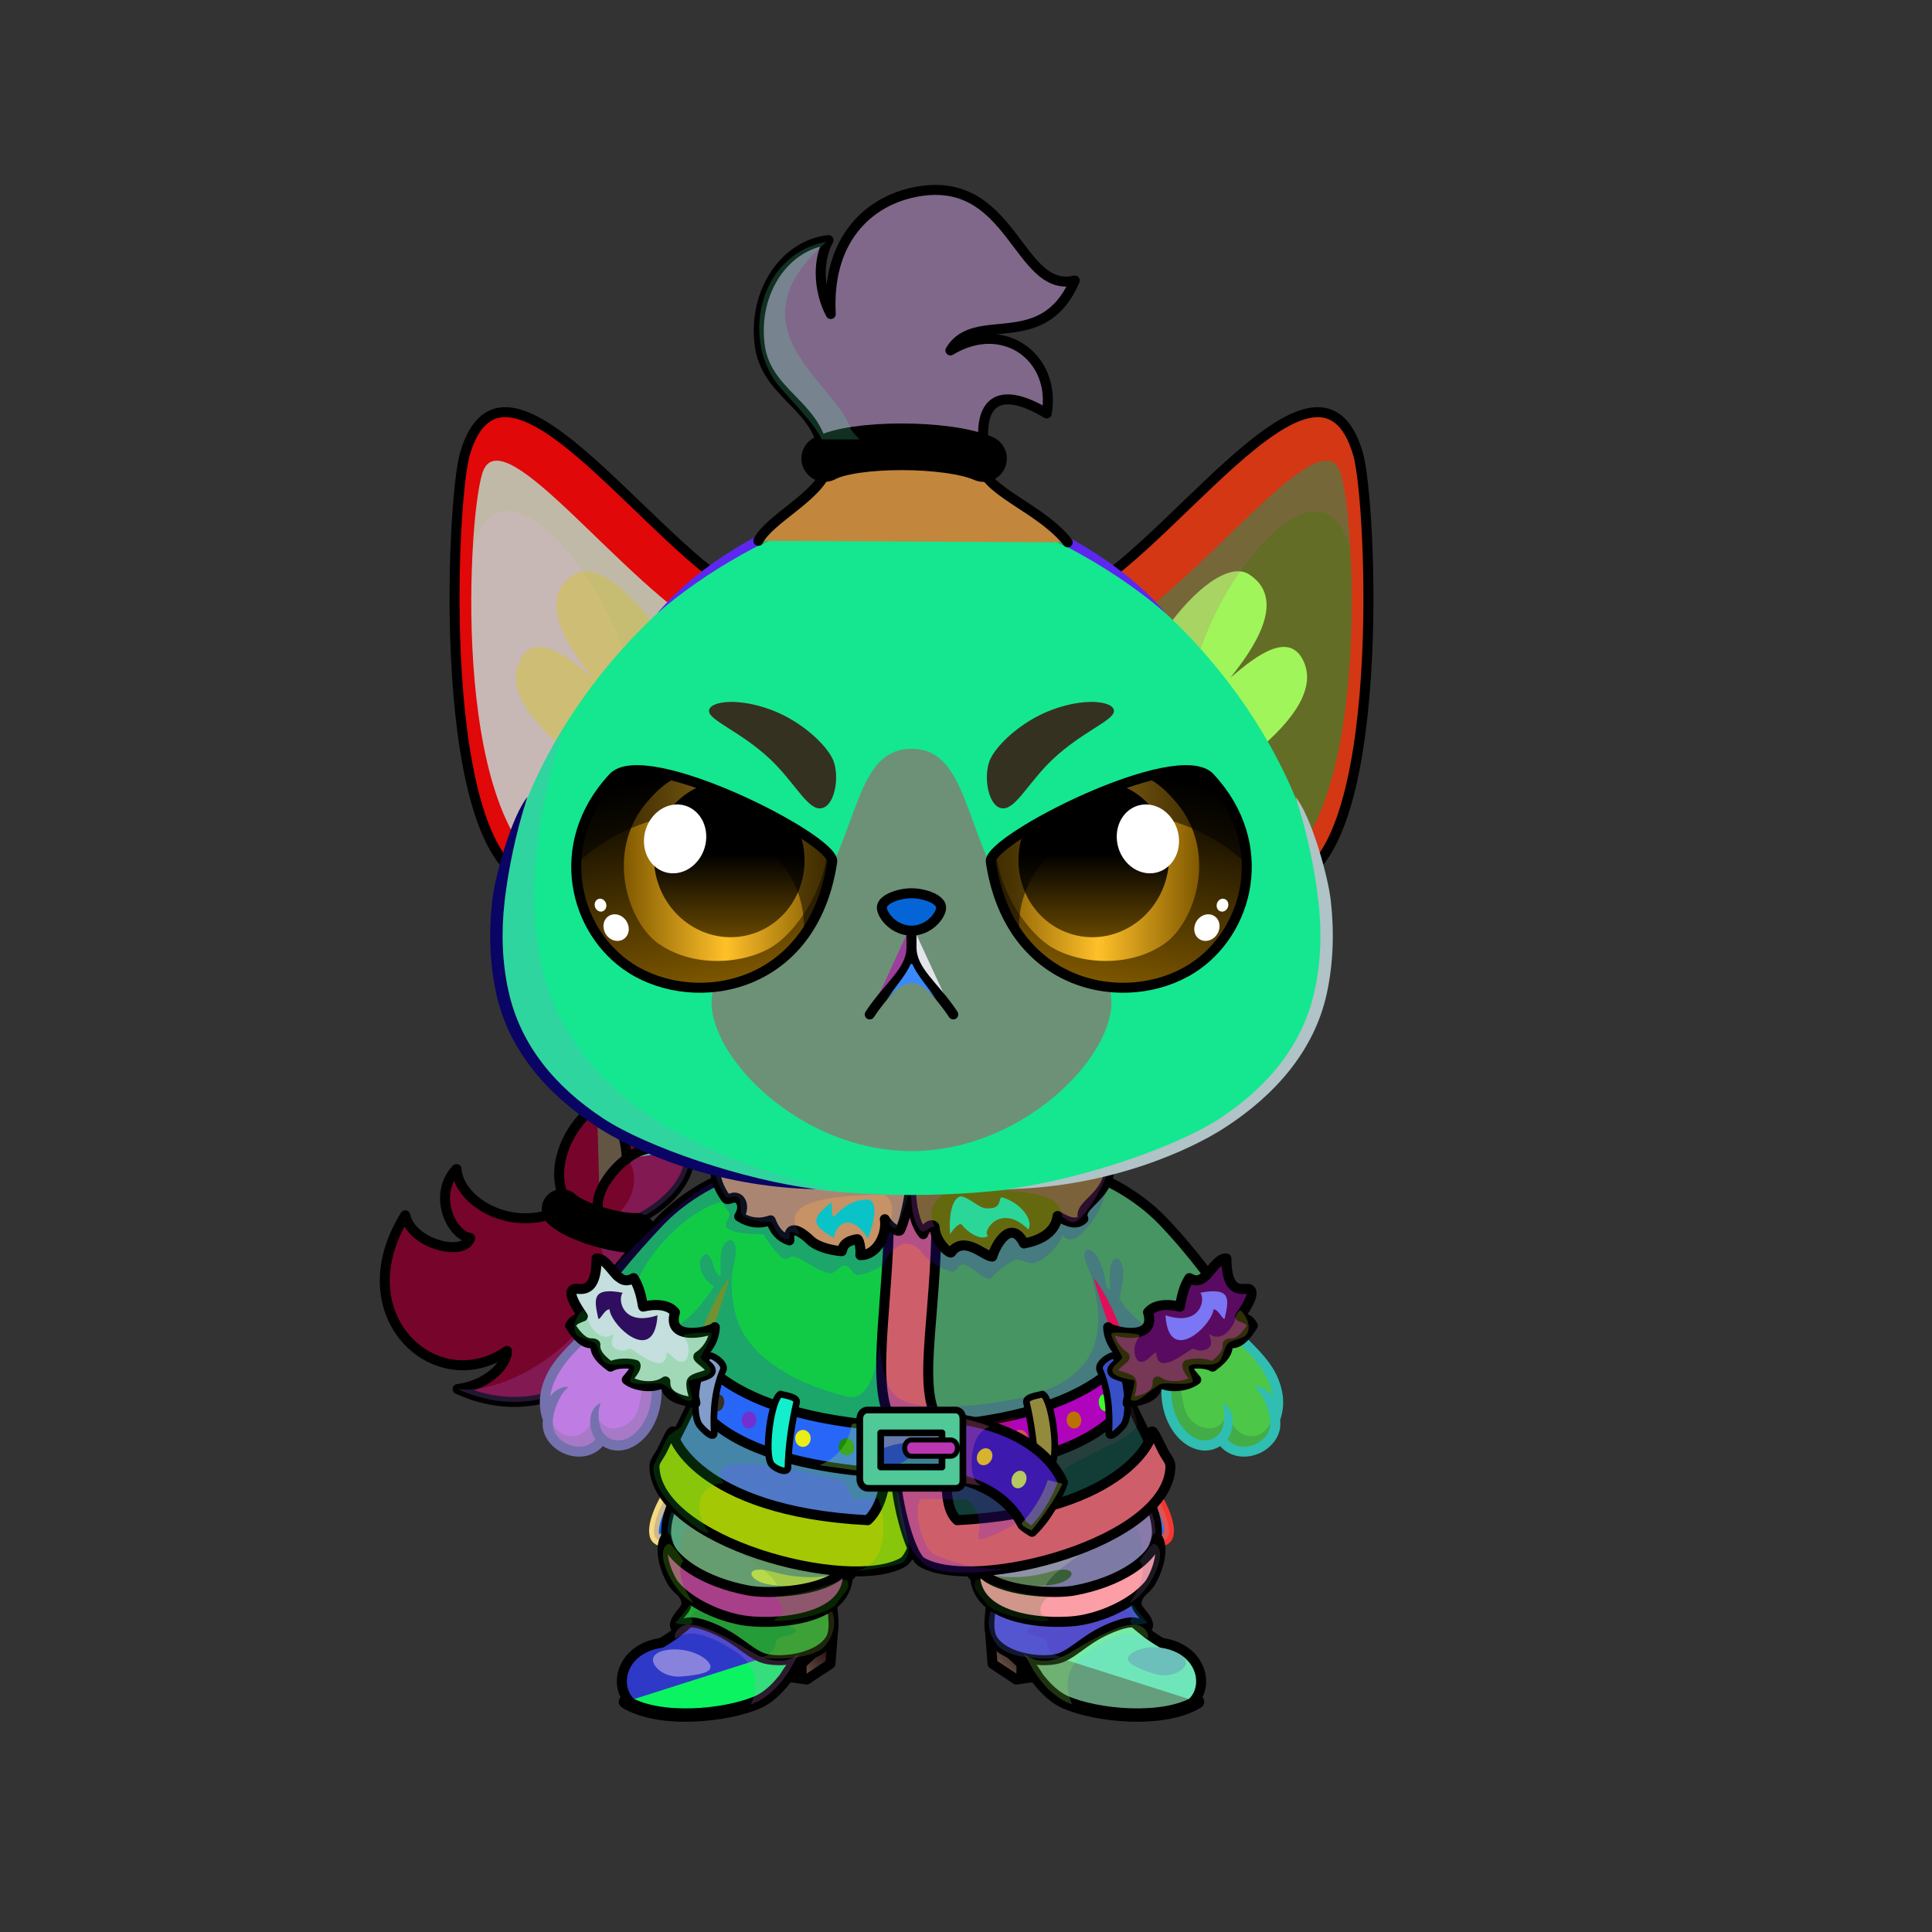 <svg xmlns="http://www.w3.org/2000/svg" xmlns:xlink="http://www.w3.org/1999/xlink" style="shape-rendering:geometricPrecision; text-rendering:geometricPrecision; image-rendering:optimizeQuality; fill-rule:evenodd; clip-rule:evenodd" version="1.1" viewBox="0 0 29000 29000" xml:space="preserve"><rect x="0" y="0" width="29000" height="29000" fill="#333333" stroke="none"/><defs><style type="text/css">.HairBack-Cat1fil14 {fill:black;fill-opacity:0.2}
.HairBack-Cat1fil23 {fill:url(#HairBack-Cat1id823)}
.HairBack-Cat1str0 {stroke:black;stroke-width:150;stroke-linecap:round;stroke-linejoin:round}
.HairBack-Cat1fil22 {fill:none}
.HairBack-Cat1str3 {stroke:black;stroke-width:600;stroke-linecap:round;stroke-linejoin:round}
.RightFoot-Cat0fil26 {fill:#fffdfc}
.RightFoot-Cat0fil14 {fill:black;fill-opacity:0.2}
.RightFoot-Cat0fil22 {fill:none}
.RightFoot-Cat0fil32 {fill:black;fill-rule:nonzero}
.RightLeg-Cat5fil42 {fill:url(#RightLeg-Cat5id200)}
.RightLeg-Cat5fil32 {fill:black;fill-rule:nonzero}
.RightLeg-Cat5fil14 {fill:black;fill-opacity:0.2}
.LeftFoot-Cat0fil26 {fill:#fffdfc}
.LeftFoot-Cat0fil14 {fill:black;fill-opacity:0.2}
.LeftFoot-Cat0fil22 {fill:none}
.LeftFoot-Cat0fil32 {fill:black;fill-rule:nonzero}
.LeftLeg-Cat5fil47 {fill:url(#LeftLeg-Cat5id199)}
.LeftLeg-Cat5fil32 {fill:black;fill-rule:nonzero}
.LeftLeg-Cat5fil14 {fill:black;fill-opacity:0.2}
.RightPaw-Cat0fil26 {fill:#fffdfc}
.RightPaw-Cat0fil14 {fill:black;fill-opacity:0.2}
.RightPaw-Cat0fil32 {fill:black;fill-rule:nonzero}
.LeftPaw-Cat0fil26 {fill:#fffdfc}
.LeftPaw-Cat0fil14 {fill:black;fill-opacity:0.2}
.LeftPaw-Cat0fil32 {fill:black;fill-rule:nonzero}
.Body-Cat2fil62 {fill:url(#Body-Cat2id318)}
.Body-Cat2fil14 {fill:black;fill-opacity:0.2}
.Body-Cat2fil32 {fill:black;fill-rule:nonzero}
.Body-Cat2fil64 {fill:url(#Body-Cat2id245)}
.Ears-Cat8fil111 {fill:url(#Ears-Cat8id141)}
.Ears-Cat8fil112 {fill:url(#Ears-Cat8id417)}
.Ears-Cat8fil14 {fill:black;fill-opacity:0.2}
.Ears-Cat8fil114 {fill:url(#Ears-Cat8id309)}
.Ears-Cat8fil115 {fill:url(#Ears-Cat8id298)}
.Ears-Cat8fil110 {fill:url(#Ears-Cat8id459)}
.Ears-Cat8str0 {stroke:black;stroke-width:150;stroke-linecap:round;stroke-linejoin:round}
.Ears-Cat8fil113 {fill:url(#Ears-Cat8id416)}
.Head-Cat0fil136 {fill:url(#Head-Cat0id38)}
.Head-Cat0fil137 {fill:url(#Head-Cat0id231)}
.Head-Cat0fil14 {fill:black;fill-opacity:0.2}
.Head-Cat0fil32 {fill:black;fill-rule:nonzero}
.Mouth-Cat3fil100 {fill:black}
.Mouth-Cat3fil22 {fill:none}
.Mouth-Cat3str0 {stroke:black;stroke-width:150;stroke-linecap:round;stroke-linejoin:round}
.Eyes-Cat10fil208 {fill:url(#Eyes-Cat10id891)}
.Eyes-Cat10fil209 {fill:url(#Eyes-Cat10id314)}
.Eyes-Cat10fil210 {fill:url(#Eyes-Cat10id511)}
.Eyes-Cat10fil157 {fill:black;fill-opacity:0.502}
.Eyes-Cat10fil152 {fill:white}
.Eyes-Cat10fil211 {fill:url(#Eyes-Cat10id890)}
.Eyes-Cat10fil212 {fill:url(#Eyes-Cat10id134)}
.Eyes-Cat10fil213 {fill:url(#Eyes-Cat10id384)}
.Eyes-Cat10fil155 {fill:#6b6342}
.Eyes-Cat10fil22 {fill:none}
.Eyes-Cat10str4 {stroke:black;stroke-width:150}
.Moustache-Cat0fil22 {fill:none}
.Nose-Cat0fil221 {fill:url(#Nose-Cat0id921)}
.Nose-Cat0str0 {stroke:black;stroke-width:150;stroke-linecap:round;stroke-linejoin:round}
.Hair-Cat4fil225 {fill:url(#Hair-Cat4id49)}
.Hair-Cat4fil14 {fill:black;fill-opacity:0.2}
.Hair-Cat4fil22 {fill:none}
.Hair-Cat4str0 {stroke:black;stroke-width:150;stroke-linecap:round;stroke-linejoin:round}
.Hair-Cat4fil226 {fill:url(#Hair-Cat4id379)}
.Hair-Cat4str6 {stroke:black;stroke-width:700;stroke-linecap:round;stroke-linejoin:round}
.NecklaceNeoSanta-Mediumfil150 {fill:url(#NecklaceNeoSanta-Mediumid79)}
.NecklaceNeoSanta-Mediumfil151 {fill:black;fill-rule:nonzero;fill-opacity:0.2}
.NecklaceNeoSanta-Mediumfil152 {fill:black;fill-opacity:0.251}
.NecklaceNeoSanta-Mediumfil153 {fill:black}
.NecklaceNeoSanta-Mediumfil114 {fill:black;fill-opacity:0.2}
.NecklaceNeoSanta-Mediumfil155 {fill:#9C877B;fill-opacity:0.502}
.NecklaceNeoSanta-Mediumfil157 {fill:url(#NecklaceNeoSanta-Mediumid45)}
.NecklaceNeoSanta-Mediumfil112 {fill:#003333;fill-opacity:0.8}
.NecklaceNeoSanta-Mediumfil163 {fill:url(#NecklaceNeoSanta-Mediumid40)}
.NecklaceNeoSanta-Mediumfil164 {fill:url(#NecklaceNeoSanta-Mediumid68)}
.NecklaceNeoSanta-Mediumfil72 {fill:black;fill-rule:nonzero}
.NecklaceNeoSanta-Mediumfil169 {fill:black}
.NecklaceNeoSanta-Mediumfil170 {fill:black;fill-opacity:0.302}
.NecklaceNeoSanta-Mediumfil175 {fill:url(#NecklaceNeoSanta-Mediumid4)}
.NecklaceNeoSanta-Mediumfil176 {fill:white;fill-opacity:0.2}
.NecklaceNeoSanta-Mediumfil178 {fill:url(#NecklaceNeoSanta-Mediumid95)}
.NecklaceNeoSanta-Mediumfil179 {fill:url(#NecklaceNeoSanta-Mediumid208)}
.NecklaceNeoSanta-Mediumfil180 {fill:url(#NecklaceNeoSanta-Mediumid72)}
.NecklaceNeoSanta-Mediumfil181 {fill:#380000;fill-opacity:0.349}
.NecklaceNeoSanta-Mediumfil182 {fill:url(#NecklaceNeoSanta-Mediumid110)}
.NecklaceNeoSanta-Mediumfil139 {fill:#15202B;fill-opacity:0.4}
.NecklaceNeoSanta-Mediumfil183 {fill:white;fill-opacity:0.702}
.NecklaceNeoSanta-Mediumfil185 {fill:#000066;fill-opacity:0.2}
.NecklaceNeoSanta-Mediumfil186 {fill:url(#NecklaceNeoSanta-Mediumid24)}
.NecklaceNeoSanta-Mediumfil188 {fill:url(#NecklaceNeoSanta-Mediumid34)}
.NecklaceNeoSanta-Mediumfil191 {fill:url(#NecklaceNeoSanta-Mediumid23)}
.NecklaceNeoSanta-Mediumfil192 {fill:url(#NecklaceNeoSanta-Mediumid22)}
.NecklaceNeoSanta-Mediumfil149 {fill:url(#NecklaceNeoSanta-Mediumid93)}
.NecklaceNeoSanta-Mediumstr2 {stroke:black;stroke-width:150;stroke-linecap:round;stroke-linejoin:round;stroke-miterlimit:22.926}
.NecklaceNeoSanta-Mediumfil15 {fill:none}
.NecklaceNeoSanta-Mediumstr4 {stroke:black;stroke-width:200;stroke-linecap:round;stroke-linejoin:round;stroke-miterlimit:22.926}
.NecklaceNeoSanta-Mediumfil154 {fill:url(#NecklaceNeoSanta-Mediumid71)}
.NecklaceNeoSanta-Mediumfil156 {fill:url(#NecklaceNeoSanta-Mediumid108)}
.NecklaceNeoSanta-Mediumfil158 {fill:url(#NecklaceNeoSanta-Mediumid65)}
.NecklaceNeoSanta-Mediumfil159 {fill:url(#NecklaceNeoSanta-Mediumid51)}
.NecklaceNeoSanta-Mediumstr6 {stroke:black;stroke-width:150;stroke-linecap:round;stroke-linejoin:round;stroke-miterlimit:22.926}
.NecklaceNeoSanta-Mediumfil160 {fill:url(#NecklaceNeoSanta-Mediumid20)}
.NecklaceNeoSanta-Mediumfil161 {fill:url(#NecklaceNeoSanta-Mediumid41)}
.NecklaceNeoSanta-Mediumfil162 {fill:url(#NecklaceNeoSanta-Mediumid16)}
.NecklaceNeoSanta-Mediumfil165 {fill:url(#NecklaceNeoSanta-Mediumid47)}
.NecklaceNeoSanta-Mediumfil121 {fill:url(#NecklaceNeoSanta-Mediumid53)}
.NecklaceNeoSanta-Mediumfil166 {fill:url(#NecklaceNeoSanta-Mediumid64)}
.NecklaceNeoSanta-Mediumfil123 {fill:url(#NecklaceNeoSanta-Mediumid37)}
.NecklaceNeoSanta-Mediumfil167 {fill:url(#NecklaceNeoSanta-Mediumid6)}
.NecklaceNeoSanta-Mediumfil168 {fill:url(#NecklaceNeoSanta-Mediumid3)}
.NecklaceNeoSanta-Mediumfil171 {fill:url(#NecklaceNeoSanta-Mediumid194)}
.NecklaceNeoSanta-Mediumstr1 {stroke:black;stroke-width:100;stroke-linecap:round;stroke-linejoin:round;stroke-miterlimit:22.926}
.NecklaceNeoSanta-Mediumfil172 {fill:url(#NecklaceNeoSanta-Mediumid195)}
.NecklaceNeoSanta-Mediumfil173 {fill:url(#NecklaceNeoSanta-Mediumid127)}
.NecklaceNeoSanta-Mediumfil174 {fill:url(#NecklaceNeoSanta-Mediumid159)}
.NecklaceNeoSanta-Mediumfil177 {fill:url(#NecklaceNeoSanta-Mediumid7)}
.NecklaceNeoSanta-Mediumstr5 {stroke:black;stroke-width:75;stroke-linecap:round;stroke-linejoin:round;stroke-miterlimit:22.926}
.NecklaceNeoSanta-Mediumfil184 {fill:url(#NecklaceNeoSanta-Mediumid5)}
.NecklaceNeoSanta-Mediumfil187 {fill:url(#NecklaceNeoSanta-Mediumid8)}
.NecklaceNeoSanta-Mediumfil189 {fill:url(#NecklaceNeoSanta-Mediumid112)}
.NecklaceNeoSanta-Mediumfil190 {fill:url(#NecklaceNeoSanta-Mediumid12)}
</style><linearGradient gradientUnits="userSpaceOnUse" id="HairBack-Cat1id823" x1="7014.47" x2="9863.71" y1="20527.4" y2="16190.6">
   <stop offset="0" style="stop-opacity:1; stop-color:#5d626d"/>
   <stop offset="0.722" style="stop-opacity:1; stop-color:#3f4654"/>
   <stop offset="1" style="stop-opacity:1; stop-color:#3f4654"/>
  </linearGradient><linearGradient gradientUnits="userSpaceOnUse" id="RightLeg-Cat5id200" x1="15892.3" x2="15336.7" xlink:href="#RightLeg-Cat5id17" y1="24311.5" y2="21160.9">
  </linearGradient><linearGradient gradientUnits="userSpaceOnUse" id="LeftLeg-Cat5id199" x1="11471.6" x2="12027.1" xlink:href="#LeftLeg-Cat5id17" y1="24311.5" y2="21160.8">
  </linearGradient><linearGradient gradientUnits="objectBoundingBox" id="Body-Cat2id318" x1="50%" x2="50%" xlink:href="#Body-Cat2id36" y1="0%" y2="100%">
  </linearGradient><linearGradient gradientUnits="userSpaceOnUse" id="Body-Cat2id245" x1="13681.9" x2="13681.9" y1="22974.9" y2="18175.1">
   <stop offset="0" style="stop-opacity:1; stop-color:#fffdfc"/>
   <stop offset="0.651" style="stop-opacity:1; stop-color:#fffdfc"/>
   <stop offset="1" style="stop-opacity:1; stop-color:#f2e9e4"/>
  </linearGradient><linearGradient gradientUnits="userSpaceOnUse" id="Ears-Cat8id141" x1="6934.92" x2="10827.8" y1="8875.46" y2="11182.4">
   <stop offset="0" style="stop-opacity:1; stop-color:#F5E2E2"/>
   <stop offset="0.671" style="stop-opacity:1; stop-color:#DDC0C0"/>
   <stop offset="1" style="stop-opacity:1; stop-color:#C49D9D"/>
  </linearGradient><linearGradient gradientUnits="userSpaceOnUse" id="Ears-Cat8id417" x1="7964.49" x2="10313.8" xlink:href="#Ears-Cat8id298" y1="9333.94" y2="11298.1">
  </linearGradient><linearGradient gradientUnits="userSpaceOnUse" id="Ears-Cat8id309" x1="20428.9" x2="16536.1" xlink:href="#Ears-Cat8id141" y1="8873.23" y2="11184.6">
  </linearGradient><linearGradient gradientUnits="userSpaceOnUse" id="Ears-Cat8id459" x1="6808.59" x2="11408.6" xlink:href="#Ears-Cat8id84" y1="8115.8" y2="11311.6">
  </linearGradient><linearGradient gradientUnits="userSpaceOnUse" id="Ears-Cat8id416" x1="20555.2" x2="15955.4" xlink:href="#Ears-Cat8id84" y1="8115.24" y2="11312.2">
  </linearGradient><linearGradient gradientUnits="userSpaceOnUse" id="Head-Cat0id38" x1="13681.9" x2="13681.9" y1="17936.7" y2="7484.8">
   <stop offset="0" style="stop-opacity:1; stop-color:#736c54"/>
   <stop offset="0.388" style="stop-opacity:1; stop-color:#999177"/>
   <stop offset="1" style="stop-opacity:1; stop-color:#b3b0a6"/>
  </linearGradient><linearGradient gradientUnits="userSpaceOnUse" id="Head-Cat0id231" x1="13681.9" x2="13681.9" xlink:href="#Head-Cat0id230" y1="11239.8" y2="17278">
  </linearGradient><linearGradient gradientUnits="userSpaceOnUse" id="Eyes-Cat10id891" x1="10884.2" x2="10257" xlink:href="#Eyes-Cat10id27" y1="14816.5" y2="11570.1">
  </linearGradient><linearGradient gradientUnits="userSpaceOnUse" id="Eyes-Cat10id314" x1="9363.74" x2="12410.6" xlink:href="#Eyes-Cat10id57" y1="13043.4" y2="13043.4">
  </linearGradient><linearGradient gradientUnits="userSpaceOnUse" id="Eyes-Cat10id511" x1="10946.1" x2="10946.1" xlink:href="#Eyes-Cat10id384" y1="11784.3" y2="14068.5">
  </linearGradient><linearGradient gradientUnits="userSpaceOnUse" id="Eyes-Cat10id890" x1="16479.7" x2="17106.8" xlink:href="#Eyes-Cat10id27" y1="14816.5" y2="11570.1">
  </linearGradient><linearGradient gradientUnits="userSpaceOnUse" id="Eyes-Cat10id134" x1="14953.3" x2="18000.1" xlink:href="#Eyes-Cat10id57" y1="13043.4" y2="13043.4">
  </linearGradient><linearGradient gradientUnits="userSpaceOnUse" id="Nose-Cat0id921" x1="13681.9" x2="13681.9" y1="13407.9" y2="13968.6">
   <stop offset="0" style="stop-opacity:1; stop-color:#FFCCCC"/>
   <stop offset="1" style="stop-opacity:1; stop-color:#DB9092"/>
  </linearGradient><linearGradient gradientUnits="userSpaceOnUse" id="Hair-Cat4id49" x1="13715.8" x2="13715.8" y1="6802.99" y2="8218.57">
   <stop offset="0" style="stop-opacity:1; stop-color:#3f4654"/>
   <stop offset="1" style="stop-opacity:1; stop-color:#5d626d"/>
  </linearGradient><linearGradient gradientUnits="userSpaceOnUse" id="Hair-Cat4id379" x1="13761.3" x2="13761.3" y1="6750.28" y2="2850.72">
   <stop offset="0" style="stop-opacity:1; stop-color:#3f4654"/>
   <stop offset="0.549" style="stop-opacity:1; stop-color:#5d626d"/>
   <stop offset="1" style="stop-opacity:1; stop-color:#5d626d"/>
  </linearGradient><linearGradient gradientUnits="userSpaceOnUse" id="NecklaceNeoSanta-Mediumid79" x1="12015.78" x2="9809.97" xlink:href="#NecklaceNeoSanta-Mediumid42" y1="23944.34" y2="25478.25">
  </linearGradient><linearGradient gradientUnits="userSpaceOnUse" id="NecklaceNeoSanta-Mediumid45" x1="15347.2" x2="17554.73" xlink:href="#NecklaceNeoSanta-Mediumid42" y1="23944.88" y2="25477.7">
  </linearGradient><linearGradient gradientUnits="userSpaceOnUse" id="NecklaceNeoSanta-Mediumid40" x1="17441.03" x2="14683.58" y1="21507.6" y2="18063.49">
   <stop offset="0" style="stop-opacity:1; stop-color:#00AF92"/>
   <stop offset="0.439" style="stop-opacity:1; stop-color:#00AF92"/>
   <stop offset="1" style="stop-opacity:1; stop-color:#00E599"/>
  </linearGradient><linearGradient gradientUnits="userSpaceOnUse" id="NecklaceNeoSanta-Mediumid68" x1="10043.52" x2="12550.81" xlink:href="#NecklaceNeoSanta-Mediumid67" y1="21582.59" y2="17988.5">
  </linearGradient><linearGradient gradientUnits="userSpaceOnUse" id="NecklaceNeoSanta-Mediumid4" x1="13058.85" x2="15957.05" y1="22227.69" y2="22023.8">
   <stop offset="0" style="stop-opacity:1; stop-color:#030303"/>
   <stop offset="0.471" style="stop-opacity:1; stop-color:#2D2824"/>
   <stop offset="1" style="stop-opacity:1; stop-color:#786655"/>
  </linearGradient><linearGradient gradientUnits="userSpaceOnUse" id="NecklaceNeoSanta-Mediumid95" x1="14096.59" x2="13262.16" xlink:href="#NecklaceNeoSanta-Mediumid35" y1="22247.63" y2="21257.6">
  </linearGradient><linearGradient gradientUnits="userSpaceOnUse" id="NecklaceNeoSanta-Mediumid208" x1="14075.44" x2="13781.48" xlink:href="#NecklaceNeoSanta-Mediumid38" y1="21706.03" y2="21205.99">
  </linearGradient><linearGradient gradientUnits="userSpaceOnUse" id="NecklaceNeoSanta-Mediumid72" x1="14105.91" x2="13146.2" xlink:href="#NecklaceNeoSanta-Mediumid38" y1="21866.19" y2="21634.83">
  </linearGradient><linearGradient gradientUnits="userSpaceOnUse" id="NecklaceNeoSanta-Mediumid110" x1="13581.35" x2="14369.32" xlink:href="#NecklaceNeoSanta-Mediumid77" y1="21723.06" y2="21749.52">
  </linearGradient><linearGradient gradientUnits="userSpaceOnUse" id="NecklaceNeoSanta-Mediumid24" x1="17940.47" x2="17707.46" xlink:href="#NecklaceNeoSanta-Mediumid1" y1="19723.03" y2="19506.09">
  </linearGradient><linearGradient gradientUnits="userSpaceOnUse" id="NecklaceNeoSanta-Mediumid34" x1="9423.41" x2="9656.42" xlink:href="#NecklaceNeoSanta-Mediumid1" y1="19723.03" y2="19506.09">
  </linearGradient><linearGradient gradientUnits="userSpaceOnUse" id="NecklaceNeoSanta-Mediumid23" x1="14822.42" x2="14773.46" xlink:href="#NecklaceNeoSanta-Mediumid1" y1="18302.62" y2="18636.66">
  </linearGradient><linearGradient gradientUnits="userSpaceOnUse" id="NecklaceNeoSanta-Mediumid22" x1="12676.77" x2="12618.16" xlink:href="#NecklaceNeoSanta-Mediumid1" y1="18332.47" y2="18642.38">
  </linearGradient><linearGradient gradientUnits="userSpaceOnUse" id="NecklaceNeoSanta-Mediumid93" x1="12396.69" x2="11923.83" xlink:href="#NecklaceNeoSanta-Mediumid42" y1="24636.24" y2="25126.03">
  </linearGradient><linearGradient gradientUnits="userSpaceOnUse" id="NecklaceNeoSanta-Mediumid71" x1="12041.53" x2="10601.66" xlink:href="#NecklaceNeoSanta-Mediumid61" y1="23838.43" y2="24797.79">
  </linearGradient><linearGradient gradientUnits="userSpaceOnUse" id="NecklaceNeoSanta-Mediumid108" x1="15440.18" x2="14966.95" xlink:href="#NecklaceNeoSanta-Mediumid42" y1="24656.71" y2="25105.56">
  </linearGradient><linearGradient gradientUnits="userSpaceOnUse" id="NecklaceNeoSanta-Mediumid65" x1="15322.17" x2="16762.31" xlink:href="#NecklaceNeoSanta-Mediumid61" y1="23838.46" y2="24797.76">
  </linearGradient><linearGradient gradientUnits="userSpaceOnUse" id="NecklaceNeoSanta-Mediumid51" x1="13921.05" x2="17126.64" y1="21972.64" y2="23496.64">
   <stop offset="0" style="stop-opacity:1; stop-color:#006B59"/>
   <stop offset="0.569" style="stop-opacity:1; stop-color:#00AF92"/>
   <stop offset="1" style="stop-opacity:1; stop-color:#00D4A6"/>
  </linearGradient><linearGradient gradientUnits="userSpaceOnUse" id="NecklaceNeoSanta-Mediumid20" x1="16401.97" x2="15654.18" xlink:href="#NecklaceNeoSanta-Mediumid12" y1="22986.78" y2="24599.68">
  </linearGradient><linearGradient gradientUnits="userSpaceOnUse" id="NecklaceNeoSanta-Mediumid41" x1="11236.68" x2="12443.31" y1="21273.53" y2="24195.75">
   <stop offset="0" style="stop-opacity:1; stop-color:#006B59"/>
   <stop offset="0.361" style="stop-opacity:1; stop-color:#00AF92"/>
   <stop offset="1" style="stop-opacity:1; stop-color:#00D4A6"/>
  </linearGradient><linearGradient gradientUnits="userSpaceOnUse" id="NecklaceNeoSanta-Mediumid16" x1="10961.87" x2="11709.66" xlink:href="#NecklaceNeoSanta-Mediumid12" y1="22986.78" y2="24599.68">
  </linearGradient><linearGradient gradientUnits="userSpaceOnUse" id="NecklaceNeoSanta-Mediumid47" x1="10808.65" x2="12822.89" y1="21208.01" y2="23122.9">
   <stop offset="0" style="stop-opacity:1; stop-color:#006E5C"/>
   <stop offset="0.471" style="stop-opacity:1; stop-color:#00AF92"/>
   <stop offset="1" style="stop-opacity:1; stop-color:#00E599"/>
  </linearGradient><linearGradient gradientUnits="objectBoundingBox" id="NecklaceNeoSanta-Mediumid53" x1="15.439%" x2="84.561%" xlink:href="#NecklaceNeoSanta-Mediumid47" y1="13.868%" y2="86.132%">
  </linearGradient><linearGradient gradientUnits="userSpaceOnUse" id="NecklaceNeoSanta-Mediumid64" x1="13717.76" x2="10046.21" xlink:href="#NecklaceNeoSanta-Mediumid54" y1="23012.1" y2="22060.46">
  </linearGradient><linearGradient gradientUnits="objectBoundingBox" id="NecklaceNeoSanta-Mediumid37" x1="78.93%" x2="21.07%" y1="9.219%" y2="90.781%">
   <stop offset="0" style="stop-opacity:1; stop-color:#C1D0F7"/>
   <stop offset="0.471" style="stop-opacity:1; stop-color:#E9ECF5"/>
   <stop offset="1" style="stop-opacity:1; stop-color:white"/>
  </linearGradient><linearGradient gradientUnits="userSpaceOnUse" id="NecklaceNeoSanta-Mediumid6" x1="10347.1" x2="13668.8" xlink:href="#NecklaceNeoSanta-Mediumid3" y1="21388.03" y2="20993.22">
  </linearGradient><linearGradient gradientUnits="userSpaceOnUse" id="NecklaceNeoSanta-Mediumid194" x1="15736.24" x2="15524.47" xlink:href="#NecklaceNeoSanta-Mediumid47" y1="21160.21" y2="21831.57">
  </linearGradient><linearGradient gradientUnits="userSpaceOnUse" id="NecklaceNeoSanta-Mediumid195" x1="16831.78" x2="16623.71" xlink:href="#NecklaceNeoSanta-Mediumid47" y1="20588.64" y2="21280.76">
  </linearGradient><linearGradient gradientUnits="userSpaceOnUse" id="NecklaceNeoSanta-Mediumid127" x1="10532.1" x2="10740.17" xlink:href="#NecklaceNeoSanta-Mediumid47" y1="20588.64" y2="21280.76">
  </linearGradient><linearGradient gradientUnits="userSpaceOnUse" id="NecklaceNeoSanta-Mediumid159" x1="11627.64" x2="11839.41" xlink:href="#NecklaceNeoSanta-Mediumid47" y1="21160.21" y2="21831.57">
  </linearGradient><linearGradient gradientUnits="userSpaceOnUse" id="NecklaceNeoSanta-Mediumid7" x1="14264.74" x2="13059.76" y1="21710.68" y2="21745.88">
   <stop offset="0" style="stop-opacity:1; stop-color:#030303"/>
   <stop offset="0.51" style="stop-opacity:1; stop-color:#73665B"/>
   <stop offset="1" style="stop-opacity:1; stop-color:#030303"/>
  </linearGradient><linearGradient gradientUnits="userSpaceOnUse" id="NecklaceNeoSanta-Mediumid5" x1="16822.6" x2="18616.99" y1="19362.97" y2="20587.1">
   <stop offset="0" style="stop-opacity:1; stop-color:#CED9F6"/>
   <stop offset="0.29" style="stop-opacity:1; stop-color:#E4E9F5"/>
   <stop offset="0.69" style="stop-opacity:1; stop-color:#E9ECF5"/>
   <stop offset="1" style="stop-opacity:1; stop-color:#C1D0F7"/>
  </linearGradient><linearGradient gradientUnits="userSpaceOnUse" id="NecklaceNeoSanta-Mediumid8" x1="8746.89" x2="10541.28" xlink:href="#NecklaceNeoSanta-Mediumid5" y1="19362.97" y2="20587.1">
  </linearGradient><linearGradient gradientUnits="userSpaceOnUse" id="NecklaceNeoSanta-Mediumid112" x1="11272.07" x2="13153.34" xlink:href="#NecklaceNeoSanta-Mediumid12" y1="17276.73" y2="18651.54">
  </linearGradient><linearGradient gradientUnits="userSpaceOnUse" id="RightLeg-Cat5id17" x1="11873.5" x2="11873.5" y1="24310" y2="21166.6">
   <stop offset="0" style="stop-opacity:1; stop-color:#b3b0a6"/>
   <stop offset="0.431" style="stop-opacity:1; stop-color:#b3b0a6"/>
   <stop offset="1" style="stop-opacity:1; stop-color:#999177"/>
  </linearGradient><linearGradient gradientUnits="userSpaceOnUse" id="LeftLeg-Cat5id17" x1="11873.5" x2="11873.5" y1="24310" y2="21166.6">
   <stop offset="0" style="stop-opacity:1; stop-color:#b3b0a6"/>
   <stop offset="0.431" style="stop-opacity:1; stop-color:#b3b0a6"/>
   <stop offset="1" style="stop-opacity:1; stop-color:#999177"/>
  </linearGradient><linearGradient gradientUnits="userSpaceOnUse" id="Body-Cat2id36" x1="13681.9" x2="13681.9" y1="17936.7" y2="7484.8">
   <stop offset="0" style="stop-opacity:1; stop-color:#736c54"/>
   <stop offset="0.031" style="stop-opacity:1; stop-color:#736c54"/>
   <stop offset="0.529" style="stop-opacity:1; stop-color:#999177"/>
   <stop offset="1" style="stop-opacity:1; stop-color:#b3b0a6"/>
  </linearGradient><linearGradient gradientUnits="userSpaceOnUse" id="Ears-Cat8id298" x1="19399.4" x2="17050.2" y1="9333.89" y2="11298.1">
   <stop offset="0" style="stop-opacity:1; stop-color:#E4BBB9"/>
   <stop offset="0.651" style="stop-opacity:1; stop-color:#CE9F9E"/>
   <stop offset="1" style="stop-opacity:1; stop-color:#B88383"/>
  </linearGradient><linearGradient gradientUnits="userSpaceOnUse" id="Ears-Cat8id84" x1="6139.33" x2="11159.1" y1="7542.58" y2="10340.5">
   <stop offset="0" style="stop-opacity:1; stop-color:#918969"/>
   <stop offset="0.4" style="stop-opacity:1; stop-color:#6b6342"/>
   <stop offset="1" style="stop-opacity:1; stop-color:#6b6342"/>
  </linearGradient><linearGradient gradientUnits="userSpaceOnUse" id="Head-Cat0id230" x1="13681.9" x2="13681.9" y1="13028.8" y2="17278">
   <stop offset="0" style="stop-opacity:1; stop-color:#fffdfc"/>
   <stop offset="0.659" style="stop-opacity:1; stop-color:#fffdfc"/>
   <stop offset="1" style="stop-opacity:1; stop-color:#f2e9e4"/>
  </linearGradient><linearGradient gradientUnits="userSpaceOnUse" id="Eyes-Cat10id27" x1="16937.6" x2="16937.6" y1="14961.3" y2="11448.6">
   <stop offset="0" style="stop-opacity:1; stop-color:#805900"/>
   <stop offset="1" style="stop-opacity:1; stop-color:black"/>
  </linearGradient><linearGradient gradientUnits="objectBoundingBox" id="Eyes-Cat10id57" x1="100%" x2="0%" y1="50%" y2="50%">
   <stop offset="0" style="stop-opacity:1; stop-color:#805900"/>
   <stop offset="0.502" style="stop-opacity:1; stop-color:#ffc029"/>
   <stop offset="1" style="stop-opacity:1; stop-color:#805900"/>
  </linearGradient><linearGradient gradientUnits="userSpaceOnUse" id="Eyes-Cat10id384" x1="16417.8" x2="16417.8" y1="11784.3" y2="14068.5">
   <stop offset="0" style="stop-opacity:1; stop-color:black"/>
   <stop offset="0.45" style="stop-opacity:1; stop-color:black"/>
   <stop offset="1" style="stop-opacity:1; stop-color:#664700"/>
  </linearGradient><linearGradient gradientUnits="userSpaceOnUse" id="NecklaceNeoSanta-Mediumid42" x1="12489.83" x2="11990.59" y1="24484.19" y2="25012.82">
   <stop offset="0" style="stop-opacity:1; stop-color:#2C0406"/>
   <stop offset="0.522" style="stop-opacity:1; stop-color:#47342D"/>
   <stop offset="1" style="stop-opacity:1; stop-color:#7A6050"/>
  </linearGradient><linearGradient gradientUnits="userSpaceOnUse" id="NecklaceNeoSanta-Mediumid67" x1="9693.61" x2="12441.9" y1="21398.52" y2="17458.82">
   <stop offset="0" style="stop-opacity:1; stop-color:#00332B"/>
   <stop offset="0.333" style="stop-opacity:1; stop-color:#008C62"/>
   <stop offset="0.549" style="stop-opacity:1; stop-color:#00AF92"/>
   <stop offset="1" style="stop-opacity:1; stop-color:#00E599"/>
  </linearGradient><linearGradient gradientUnits="userSpaceOnUse" id="NecklaceNeoSanta-Mediumid35" x1="14136.46" x2="13221.8" y1="22127.51" y2="21042.3">
   <stop offset="0" style="stop-opacity:1; stop-color:#32464A"/>
   <stop offset="0.451" style="stop-opacity:1; stop-color:#75B4BF"/>
   <stop offset="0.769" style="stop-opacity:1; stop-color:#D4F6FF"/>
   <stop offset="0.871" style="stop-opacity:1; stop-color:#DFEAED"/>
   <stop offset="1" style="stop-opacity:1; stop-color:#57AEB8"/>
  </linearGradient><linearGradient gradientUnits="userSpaceOnUse" id="NecklaceNeoSanta-Mediumid38" x1="14146.68" x2="13094.68" y1="21709.39" y2="21455.78">
   <stop offset="0" style="stop-opacity:1; stop-color:#4F7980"/>
   <stop offset="0.451" style="stop-opacity:1; stop-color:#B7E3E8"/>
   <stop offset="1" style="stop-opacity:1; stop-color:white"/>
  </linearGradient><linearGradient gradientUnits="userSpaceOnUse" id="NecklaceNeoSanta-Mediumid77" x1="13571.69" x2="14435.43" y1="21552.48" y2="21581.48">
   <stop offset="0" style="stop-opacity:1; stop-color:#5A7578"/>
   <stop offset="0.302" style="stop-opacity:1; stop-color:#D9FDFF"/>
   <stop offset="0.522" style="stop-opacity:1; stop-color:#D7FDFF"/>
   <stop offset="1" style="stop-opacity:1; stop-color:#6F9DA3"/>
  </linearGradient><linearGradient gradientUnits="objectBoundingBox" id="NecklaceNeoSanta-Mediumid1" x1="0%" x2="100%" y1="50%" y2="50%">
   <stop offset="0" style="stop-opacity:1; stop-color:white"/>
   <stop offset="0.251" style="stop-opacity:1; stop-color:#FAFBFE"/>
   <stop offset="0.502" style="stop-opacity:1; stop-color:white"/>
   <stop offset="1" style="stop-opacity:1; stop-color:#F4F6FD"/>
  </linearGradient><linearGradient gradientUnits="userSpaceOnUse" id="NecklaceNeoSanta-Mediumid61" x1="15275.43" x2="16597.28" y1="23843.95" y2="24708.83">
   <stop offset="0" style="stop-opacity:1; stop-color:#2C0406"/>
   <stop offset="0.522" style="stop-opacity:1; stop-color:#594741"/>
   <stop offset="1" style="stop-opacity:1; stop-color:#785E4F"/>
  </linearGradient><linearGradient gradientUnits="userSpaceOnUse" id="NecklaceNeoSanta-Mediumid12" x1="15924.06" x2="14400.63" y1="17063" y2="18898.82">
   <stop offset="0" style="stop-opacity:1; stop-color:#C1D0F7"/>
   <stop offset="0.69" style="stop-opacity:1; stop-color:#E9ECF5"/>
   <stop offset="1" style="stop-opacity:1; stop-color:#E9ECF5"/>
  </linearGradient><linearGradient gradientUnits="userSpaceOnUse" id="NecklaceNeoSanta-Mediumid54" x1="13721.2" x2="9696.61" y1="22965.49" y2="21922.33">
   <stop offset="0" style="stop-opacity:1; stop-color:white"/>
   <stop offset="0.69" style="stop-opacity:1; stop-color:#E9ECF5"/>
   <stop offset="1" style="stop-opacity:1; stop-color:#E9ECF5"/>
  </linearGradient><linearGradient gradientUnits="userSpaceOnUse" id="NecklaceNeoSanta-Mediumid3" x1="13695.08" x2="17016.78" y1="21388.03" y2="20993.22">
   <stop offset="0" style="stop-opacity:1; stop-color:#030303"/>
   <stop offset="0.388" style="stop-opacity:1; stop-color:#2D2824"/>
   <stop offset="1" style="stop-opacity:1; stop-color:#635548"/>
  </linearGradient></defs><g id="HairBack-Cat1">
 <animateTransform additive="sum" attributeName="transform" dur="10" repeatCount="indefinite" type="translate" values="0;0 200;0;0 200;0;0 200;0;0 200;0"/>
  <path class="HairBack-Cat1fil23 HairBack-Cat1str0" d="M8904 15674c-122,323 -111,671 56,915 -472,326 -760,1055 -416,1512 -792,473 -1662,-48 -1691,-553 -362,380 -87,988 204,1035 -77,286 -878,102 -974,-341 -934,1504 462,2772 1528,2036 -3,220 -309,519 -742,572 1840,843 3402,-1266 2571,-2492 634,-248 1035,-801 859,-1114 380,-114 720,-529 804,-958 -829,-62 -1588,-255 -2199,-612z" style="fill:#77042b"/>
  <path class="HairBack-Cat1fil14" d="M6869 20850c1840,843 3402,-1266 2571,-2492 634,-248 1035,-801 859,-1114 380,-114 720,-529 804,-958 -413,-31 -809,-94 -1178,-194 484,553 -16,1050 -516,1302 300,333 -52,1055 -617,954 1009,1130 -902,2626 -1923,2502z" style="fill:#af70f5"/>
  <path class="HairBack-Cat1fil22 HairBack-Cat1str3" d="M8432 18149c225,205 844,371 1120,359" style="fill:#708f77"/>
  <path class="HairBack-Cat1fil22 HairBack-Cat1str0" d="M10299 17244c-290,-54 -665,-46 -890,150" style="fill:#64d1c0"/>
  <path class="HairBack-Cat1fil22 HairBack-Cat1str0" d="M8960 16589c306,199 425,368 449,805 -221,152 -542,568 -402,834" style="fill:#635544"/>
  <path class="HairBack-Cat1fil22 HairBack-Cat1str0" d="M9757 16043c-223,107 -506,437 -454,882" style="fill:#0dbe05"/>
 </g><g id="RightFoot-Cat0">
  <path class="RightFoot-Cat0fil26" d="M17107 25230c-124,214 -404,285 -611,106 -71,70 -277,145 -526,65 -410,-131 -508,-461 -851,-710 -221,-159 -124,-477 -114,-668 364,340 783,-165 1076,-248 374,-102 737,158 534,413 199,95 520,237 673,411 169,192 121,631 -181,631z" style="fill:#622c8f"/>
  <path class="RightFoot-Cat0fil14" d="M17107 25230c-124,214 -404,285 -611,106 -71,70 -277,145 -526,65 -410,-131 -518,-492 -872,-726 -156,-103 -135,-387 -103,-573 18,-14 37,-27 56,-38 -60,533 1445,1528 1433,860 214,342 596,186 545,-150 127,134 271,-14 143,-274 182,62 215,288 209,441 -17,153 -106,289 -274,289z" style="fill:#15691f"/>
  <path class="RightFoot-Cat0fil22" d="M16655 24186c278,231 480,239 633,413 169,192 121,631 -181,631 -124,214 -404,285 -611,106 -71,70 -277,145 -526,65 -410,-131 -520,-489 -872,-726 -156,-105 -138,-331 -109,-524" style="fill:#094fd2"/>
  <path class="RightFoot-Cat0fil32" d="M16703 24128c-31,-26 -78,-22 -105,10 -27,31 -22,79 9,105 144,120 266,182 373,236 100,50 184,92 252,169 81,92 97,256 55,370 -18,49 -49,94 -96,118 7,-269 -115,-534 -402,-526 186,95 268,253 247,592 -49,79 -127,137 -220,155 -79,15 -160,-2 -228,-45 38,-218 10,-484 -289,-538 139,98 163,330 142,511 -32,29 -98,60 -189,72 -75,9 -164,4 -260,-27 -221,-71 -352,-219 -489,-375 -104,-118 -211,-239 -363,-342 -57,-38 -82,-102 -91,-176 -11,-85 -1,-183 13,-274 15,-98 -130,-119 -144,-22 -16,102 -31,212 -18,314 14,114 57,216 157,282 136,92 236,206 333,317 151,171 295,335 557,419 119,38 230,44 323,32 93,-11 171,-41 226,-75 103,70 225,98 348,74 125,-24 233,-98 305,-202 136,-15 232,-107 279,-232 61,-166 34,-387 -84,-521 -86,-98 -183,-147 -296,-204 -100,-50 -214,-108 -345,-217z" style="fill:#1119ce"/>
 </g><g id="LeftFoot-Cat0">
 <path class="LeftFoot-Cat0fil26" d="M10257 25230c124,214 404,285 611,106 71,70 277,145 526,65 410,-131 508,-461 851,-710 221,-159 124,-477 114,-668 -364,340 -783,-165 -1076,-248 -374,-102 -737,158 -535,413 -198,95 -519,237 -672,411 -169,192 -121,631 181,631z" style="fill:#4b2d73"/>
  <path class="LeftFoot-Cat0fil14" d="M10257 25230c124,214 404,285 611,106 71,70 277,145 526,65 410,-131 518,-492 871,-726 157,-103 136,-387 103,-573 -17,-14 -36,-27 -55,-38 60,533 -1445,1528 -1434,860 -213,342 -595,186 -544,-150 -127,134 -271,-14 -143,-274 -182,62 -215,288 -209,441 17,153 106,289 274,289z" style="fill:#84cfdd"/>
  <path class="LeftFoot-Cat0fil22" d="M10708 24186c-277,231 -480,239 -632,413 -169,192 -121,631 181,631 124,214 404,285 611,106 71,70 277,145 526,65 410,-131 520,-489 871,-726 156,-105 139,-331 110,-524" style="fill:#3cb02b"/>
  <path class="LeftFoot-Cat0fil32" d="M10660 24128c32,-26 79,-22 106,10 26,31 22,79 -10,105 -143,120 -266,182 -373,236 -99,50 -183,92 -251,169 -81,92 -97,256 -55,370 18,49 49,94 96,118 -7,-269 115,-534 402,-526 -186,95 -268,253 -247,592 49,79 127,137 220,155 79,15 160,-2 228,-45 -39,-218 -11,-484 289,-538 -139,98 -163,330 -142,511 31,29 98,60 189,72 75,9 163,4 259,-27 222,-71 353,-219 490,-375 104,-118 210,-239 363,-342 56,-38 82,-102 91,-176 11,-85 0,-183 -14,-274 -14,-98 131,-119 145,-22 16,102 31,212 18,314 -14,114 -58,216 -157,282 -136,92 -236,206 -333,317 -151,171 -296,335 -557,419 -119,38 -230,44 -323,32 -93,-11 -171,-41 -226,-75 -103,70 -226,98 -349,74 -124,-24 -233,-98 -304,-202 -136,-15 -232,-107 -279,-232 -61,-166 -34,-387 84,-521 86,-98 183,-147 296,-204 100,-50 214,-108 344,-217z" style="fill:#b0d1a5"/>
 </g><g id="RightLeg-Cat5">
  <path class="RightLeg-Cat5fil42" d="M13682 23259c428,0 1377,183 1321,776 215,222 637,350 896,149 312,-243 712,-232 720,-12 204,-146 385,-347 515,-567 86,-145 69,65 171,-5 125,-83 18,-354 56,-477 45,-145 38,60 141,-19 124,-94 -29,-502 -214,-750 -134,-179 -272,-348 -381,-514 -200,-305 -431,-536 -577,-652 -621,860 -1470,1269 -2648,1328l0 743z" style="fill:#2b5ae3"/>
  <path class="RightLeg-Cat5fil32" d="M16153 24335c378,39 750,-306 805,-367 86,-95 164,-198 230,-306 33,35 79,55 159,1 114,-77 100,-224 87,-362 -3,-35 -6,-70 -7,-100 30,9 69,2 121,-37 2,-2 3,-3 5,-5 81,-68 84,-206 39,-364 -46,-159 -140,-346 -244,-486 -44,-58 -84,-110 -124,-162 -91,-118 -179,-233 -255,-348 -90,-138 -187,-262 -281,-368 -117,-132 -228,-235 -312,-301 -32,-26 -79,-20 -105,12 -25,32 -20,79 13,105 78,61 181,158 292,283 88,100 181,218 268,351 76,116 168,235 262,358 42,54 84,110 122,160 94,125 179,294 220,437 27,94 36,171 16,201 -12,-17 -24,-31 -50,-39 -55,-16 -94,4 -124,103 -19,60 -12,136 -4,214 8,87 16,179 -13,215 -11,-15 -21,-28 -40,-39 -53,-31 -104,-25 -163,76 -63,106 -138,208 -222,300 -82,90 -337,338 -695,468z" style="fill:#f33733"/>
  <path class="RightLeg-Cat5fil14" d="M17134 23605c86,-145 69,65 171,-5 125,-83 18,-354 56,-477 45,-145 38,60 141,-19 124,-94 -29,-502 -214,-750 -134,-179 -272,-348 -381,-514 -159,-242 -337,-437 -476,-565l-1 -1 -157 727c26,48 52,95 79,143 387,-413 1000,815 782,1461z" style="fill:#92c7d3"/>
  <path class="RightLeg-Cat5fil32" d="M14990 24256c62,5 73,-66 79,-154 8,-118 -4,-261 -94,-417 0,-1 -1,-3 -2,-4 -100,-171 -247,-296 -460,-378 -208,-80 -478,-119 -831,-119l0 150c335,0 588,35 777,108 180,69 302,173 385,314 0,1 1,3 2,4 67,116 86,244 75,331 -9,69 -8,92 -9,108 -4,48 42,54 78,57z" style="fill:#e7d43a"/>
 </g><g id="LeftLeg-Cat5">
  <path class="LeftLeg-Cat5fil47" d="M13682 23259c-428,0 -1377,183 -1321,776 -215,222 -637,350 -896,149 -312,-243 -712,-232 -720,-12 -204,-146 -385,-347 -515,-567 -86,-145 -69,65 -171,-5 -125,-83 -19,-354 -56,-477 -45,-145 -38,60 -141,-19 -124,-94 29,-502 214,-750 134,-179 272,-348 381,-514 200,-305 431,-536 577,-652 621,860 1470,1269 2648,1328l0 743z" style="fill:#0374f0"/>
  <path class="LeftLeg-Cat5fil32" d="M11210 24335c-377,39 -749,-306 -804,-367 -87,-95 -164,-198 -230,-306 -33,35 -79,55 -159,1 -114,-77 -100,-224 -88,-362 4,-35 7,-70 8,-100 -31,9 -69,2 -121,-37 -2,-2 -4,-3 -5,-5 -81,-68 -84,-206 -39,-364 46,-159 140,-346 244,-486 44,-58 84,-110 124,-162 91,-118 179,-233 255,-348 90,-138 187,-262 281,-368 117,-132 227,-235 312,-301 32,-26 79,-20 104,12 26,32 20,79 -12,105 -78,61 -182,158 -292,283 -88,100 -181,218 -268,351 -76,116 -168,235 -262,358 -42,54 -84,110 -122,160 -94,125 -179,294 -220,437 -27,94 -36,171 -16,201 12,-17 24,-31 50,-39 55,-16 94,4 124,103 19,60 12,136 4,214 -8,87 -17,179 13,215 10,-15 21,-28 40,-39 53,-31 104,-25 163,76 63,106 138,208 222,300 82,90 336,338 694,468z" style="fill:#f5da81"/>
  <path class="LeftLeg-Cat5fil14" d="M10230 23605c-86,-145 -69,65 -171,-5 -125,-83 -19,-354 -56,-477 -45,-145 -38,60 -141,-19 -124,-94 29,-502 214,-750 134,-179 272,-348 381,-514 159,-242 336,-437 476,-565l1 -1 157 727c-26,48 -53,95 -79,143 -388,-413 -1000,815 -782,1461z" style="fill:#3634cb"/>
  <path class="LeftLeg-Cat5fil32" d="M12374 24256c-62,5 -74,-66 -80,-154 -7,-118 4,-261 94,-417 1,-1 2,-3 3,-4 100,-171 247,-296 460,-378 208,-80 478,-119 831,-119l0 150c-335,0 -588,35 -777,108 -180,69 -303,173 -385,314 -1,1 -1,3 -2,4 -67,116 -86,244 -75,331 9,69 8,92 9,108 4,48 -42,54 -78,57z" style="fill:#53bd87"/>
 </g><g id="Body-Cat2">
 <animateTransform additive="sum" attributeName="transform" dur="10" repeatCount="indefinite" type="translate" values="0;0 200;0;0 200;0;0 200;0;0 200;0"/>
  <path class="Body-Cat2fil62" d="M13682 23135c-1548,0 -2752,-291 -2993,-1956 -147,-1014 391,-2287 991,-3420 634,80 1289,123 2002,142 713,-19 1367,-62 2002,-142 600,1133 1137,2406 991,3420 -242,1665 -1445,1956 -2993,1956z" style="fill:#ee7384"/>
  <path class="Body-Cat2fil14" d="M12621 23067c-1016,-156 -1749,-629 -1932,-1888 -75,-519 29,-1106 229,-1707 -223,2001 402,3257 1703,3595z" style="fill:#7a8e99"/>
  <path class="Body-Cat2fil32" d="M11012 22144c-250,-321 -348,-641 -397,-954 -59,-377 -24,-998 184,-1320 -78,421 -93,905 -36,1298 50,341 104,572 249,976z" style="fill:#40a4c0"/>
  <path class="Body-Cat2fil64" d="M13682 18774c-280,-805 -1716,-780 -2057,-36 -868,1890 -798,4237 2057,4237 2855,0 2925,-2347 2057,-4237 -341,-744 -1777,-769 -2057,36z" style="fill:#803ed1"/>
  <path class="Body-Cat2fil14" d="M14743 23067c1016,-156 1749,-629 1932,-1888 75,-519 -29,-1106 -229,-1707 223,2001 -402,3257 -1703,3595z" style="fill:#25c3b1"/>
  <path class="Body-Cat2fil32" d="M16352 22144c250,-321 347,-641 397,-954 59,-377 24,-998 -184,-1320 78,421 93,905 36,1298 -50,341 -104,572 -249,976z" style="fill:#d9a981"/>
 </g><g id="RightPaw-Cat0">
 <animateTransform additive="sum" attributeName="transform" dur="10" repeatCount="indefinite" type="translate" values="0;0 200;0;0 200;0;0 200;0;0 200;0"/>
  <g id="_2842391375968">
   <path class="RightPaw-Cat0fil26" d="M17501 20836c-31,672 506,1059 828,766 253,397 884,103 809,-293 203,-535 -266,-1036 -634,-1325 -198,-64 -364,-248 -462,44 -114,341 -157,279 -402,398 -164,79 -11,352 -139,410z" style="fill:#4dc748"/>
   <path class="RightPaw-Cat0fil14" d="M17501 20836c-31,672 506,1059 828,766 341,429 911,24 753,-293 -65,297 -520,408 -657,-118 -113,412 -522,237 -614,26 -96,-216 -45,-462 -254,-619 -2,93 16,193 -45,232l0 0 0 1c-2,0 -3,1 -5,2l0 0 0 0 0 0 0 0 -1 1 0 0 0 0c-2,1 -3,2 -5,2z" style="fill:#174941"/>
   <path class="RightPaw-Cat0fil32" d="M17437 20673c-79,-58 -168,63 -89,121 29,21 57,43 84,65 -4,302 99,551 246,712 55,61 118,109 183,144 146,76 312,82 454,-8 209,238 583,191 784,-34 86,-97 135,-221 116,-357 83,-234 46,-463 -52,-673 -133,-282 -403,-498 -588,-704 -34,-37 -181,-286 -215,-345 -58,-79 -178,10 -120,89 36,48 75,120 112,186 6,12 81,153 124,188 201,164 431,392 551,649 38,81 65,165 77,251 -53,-69 -156,-152 -275,-139 81,67 126,143 171,252 66,158 113,363 -12,503 -142,159 -412,205 -563,33 116,-164 118,-464 -80,-548 55,102 48,374 -55,477 -86,86 -222,119 -360,47 -49,-26 -97,-63 -141,-112 -129,-140 -218,-365 -207,-639 2,-22 -6,-44 -23,-60 -37,-34 -82,-68 -122,-98z" style="fill:#30bdb2"/>
  </g>
 </g><g id="LeftPaw-Cat0">
 <animateTransform additive="sum" attributeName="transform" dur="10" repeatCount="indefinite" type="translate" values="0;0 200;0;0 200;0;0 200;0;0 200;0"/>
  <path class="LeftPaw-Cat0fil26" d="M9863 20836c31,672 -506,1059 -828,766 -253,397 -884,103 -809,-293 -203,-535 266,-1036 634,-1325 198,-64 364,-248 462,44 114,341 157,279 402,398 164,79 11,352 139,410z" style="fill:#bf7de4"/>
  <path class="LeftPaw-Cat0fil14" d="M9863 20836c31,672 -506,1059 -828,766 -341,429 -911,24 -754,-293 66,297 521,408 658,-118 113,412 522,237 614,26 95,-216 45,-462 254,-619 2,93 -16,193 45,232l0 0 0 1c2,0 3,1 5,2l0 0 0 0 0 0 0 0 0 1 1 0 0 0c1,1 3,2 5,2z" style="fill:#4e6c54"/>
  <path class="LeftPaw-Cat0fil32" d="M9927 20673c79,-58 168,63 88,121 -28,21 -56,43 -83,65 4,302 -100,551 -246,712 -56,61 -118,109 -183,144 -146,76 -312,82 -454,-8 -209,238 -583,191 -784,-34 -86,-97 -135,-221 -116,-357 -83,-234 -46,-463 52,-673 133,-282 403,-498 588,-704 34,-37 180,-286 214,-345 59,-79 179,10 121,89 -36,48 -76,120 -112,186 -6,12 -81,153 -124,188 -201,164 -431,392 -551,649 -38,81 -66,165 -77,251 53,-69 156,-152 275,-139 -81,67 -126,143 -172,252 -65,158 -113,363 13,503 142,159 412,205 562,33 -115,-164 -117,-464 81,-548 -55,102 -48,374 55,477 86,86 222,119 359,47 50,-26 98,-63 142,-112 128,-140 218,-365 207,-639 -2,-22 6,-44 23,-60 37,-34 81,-68 122,-98z" style="fill:#7571ae"/>
 </g><g id="NecklaceNeoSanta-Medium">
  <g id="_1529803835792">
   <g>
       <polygon class="NecklaceNeoSanta-Mediumfil149 NecklaceNeoSanta-Mediumstr2" points="12499.65,24539.36 12465.53,24974.51 12108.56,25210.56 11820.87,25169.31 "/>
       <path class="NecklaceNeoSanta-Mediumfil150" d="M9927.12 24659.49c319.95,-186.04 572.15,-447.52 710.23,-606.83 -278.76,-162.17 -330.66,-411.54 -329.83,-410.39 523.01,707.62 2049.18,419.83 2177.36,279.96 41.91,-45.72 -48.49,502.37 -32.5,535.14 76.9,157.57 -208.78,320.38 -511.45,443.32 -289.61,636.82 -671.26,682.75 -671.26,682.75 0,0 -976.27,384.87 -1664.12,78.41 -499.82,-389.03 -277.34,-914.49 321.57,-1002.36z" style="fill:#68fe5b"/>
       <path class="NecklaceNeoSanta-Mediumfil151" d="M12385.39 24371.91c30.88,-30.88 80.97,-30.88 111.85,0 30.88,30.88 30.88,80.98 0,111.85 -0.44,0.45 -154.19,154.76 -377.24,321.83 -161.24,120.78 -234.28,208.4 -286.93,271.54 -17.61,21.13 -33.28,39.92 -46.64,54.24l-6 6.7 -3.9 4.02c-45.81,50.96 -201.04,219.8 -409.99,311.29 -244.16,106.89 -597.6,191.18 -955.67,211.82 -303.72,17.5 -612.66,-10.63 -864.75,-109.13 -49.26,-19.25 -138.83,-113.43 -187.36,-256.03 -26.16,-76.84 -77.77,-234.66 54.08,-398.33 43.33,4.95 74.46,44.11 69.51,87.44 -11.79,101.48 1.97,189.74 25.96,260.22 73.38,215.64 709.37,268.88 893.91,258.25 339.33,-19.56 672.5,-98.66 901.29,-198.83 178.34,-78.08 315,-226.57 355.79,-271.93l3.73 -4.47 7.83 -8.55c14.57,-15.62 27.08,-30.62 41.1,-47.43 57.71,-69.21 137.78,-165.26 313.51,-296.89 210.55,-157.73 359.49,-307.18 359.92,-307.61z" style="fill:#c85082"/>
       <path class="NecklaceNeoSanta-Mediumfil152" d="M9741.67 24754.77c522.34,-84.59 764.43,98.45 967.93,217.26 155.34,90.68 305.34,-80.08 234.1,-152.09 -477.61,-291.94 -816.63,-200.55 -838.21,-192.97l-363.82 127.8z" style="fill:#d15ddc"/>
       <path class="NecklaceNeoSanta-Mediumfil15 NecklaceNeoSanta-Mediumstr2" d="M9927.12 24659.49c154.06,-89.58 292.4,-196.65 409.86,-301.37 350.38,-312.4 -30.22,-516.9 -29.46,-515.88 522.99,707.62 2206.29,451.22 2171.48,150.87 -7.14,-61.59 -42.61,431.49 -26.62,464.26 76.9,157.57 -208.78,320.38 -511.45,443.32 -289.61,636.82 -671.26,682.75 -671.26,682.75 0,0 -992.29,362.9 -1680.12,56.41 -413.33,-184.15 -341.41,-880.74 337.57,-980.36z" style="fill:#2e39c8"/>
       <polygon class="NecklaceNeoSanta-Mediumfil153" points="12108.56,25210.56 12105.04,24905.57 11840.66,25150.94 "/>
       <path class="NecklaceNeoSanta-Mediumfil15 NecklaceNeoSanta-Mediumstr4" d="M12450.64 24569.51c0,0 -164.35,133.61 -377.64,296.02 -213.3,162.42 -245.12,288.31 -306.81,355.5 -21.1,22.98 -175.06,232.16 -387.25,326.6 -475.8,211.76 -1489.5,307.94 -1991.19,-2.91" style="fill:#0bf361"/>
       <path class="NecklaceNeoSanta-Mediumfil154 NecklaceNeoSanta-Mediumstr2" d="M10172.88 23733.06c-22.83,91.2 50.95,132.94 97.84,222.52 79.86,152.61 3.9,190.98 -77.98,302.03 -57.98,78.64 -97.55,162.85 -15.02,205 44.27,32.61 -2.14,-211.89 422,-60.93 424.14,150.96 590.68,372.64 822.28,474.24 231.59,101.61 855.42,35.31 1042,-268.73 117.05,-190.74 -23.32,-567.17 44.75,-654.05 -41.65,-23.81 -607.34,167.41 -1196.46,98.45 -577.24,-67.58 -1088.86,-416.06 -1139.41,-318.53z" style="fill:#259c37"/>
       <path class="NecklaceNeoSanta-Mediumfil114" d="M10584.01 24145.48c0,0 -266.88,38.15 -196.85,166.91 70.02,128.76 -251.92,49.96 -251.92,49.96 0,0 302.57,-325.22 239.34,-368.31 -63.24,-43.09 209.43,151.44 209.43,151.44z" style="fill:#2ae32f"/>
       <path class="NecklaceNeoSanta-Mediumfil114" d="M10136.64 24597.7c183.71,-134.88 437.68,-108.89 911.88,198.95 474.21,307.85 221.16,786.8 221.16,786.8 0,0 362.75,-93.66 634.84,-606.66 272.1,-513 73.35,246.69 -636.36,-188 -417.28,-255.58 -738.29,-407.11 -933.63,-403.64 -136.86,2.43 -233.45,135.84 -197.89,212.55z" style="fill:#de89ea"/>
       <path class="NecklaceNeoSanta-Mediumfil114" d="M11897.13 24346.38c-536.73,-68.07 154.9,72.99 37.3,157.64 -117.6,84.66 -286.49,40.6 -288.44,158.6 -1.95,118 -128.17,205.28 -223.99,213.31 -95.82,8.02 751.61,95.17 973.79,-184.64 222.18,-279.8 82.67,-534.67 82.67,-534.67l-581.33 189.76z" style="fill:#9eb63c"/>
       <path class="NecklaceNeoSanta-Mediumfil155" d="M10232.78 24764.55c238.86,28.32 425.3,160.62 432.5,251.24 7.21,90.63 -175.06,125.97 -432.5,148.69 -257.43,22.73 -432.5,-140.81 -432.5,-251.25 0,-110.44 193.64,-177.01 432.5,-148.68z" style="fill:#e0ccee"/>
       <polygon class="NecklaceNeoSanta-Mediumfil156 NecklaceNeoSanta-Mediumstr2" points="14864.17,24539.36 14898.29,24974.51 15255.27,25210.57 15542.96,25169.32 "/>
       <path class="NecklaceNeoSanta-Mediumfil157" d="M17436.73 24659.49c-319.95,-186.04 -572.15,-447.52 -710.23,-606.84 278.76,-162.17 330.66,-411.54 329.83,-410.4 -523.01,707.64 -2049.2,419.84 -2177.39,279.97 -41.91,-45.72 48.49,502.38 32.5,535.15 -76.9,157.57 208.78,320.38 511.46,443.32 289.61,636.83 671.26,682.76 671.26,682.76 0,0 976.29,384.87 1664.15,78.41 499.82,-389.03 277.34,-914.5 -321.58,-1002.37z" style="fill:#f647ac"/>
       <path class="NecklaceNeoSanta-Mediumfil151" d="M14978.43 24371.91c-30.88,-30.88 -80.97,-30.88 -111.85,0 -30.88,30.88 -30.88,80.97 0,111.85 0.44,0.45 154.2,154.76 377.24,321.84 161.25,120.77 234.29,208.39 286.94,271.53 17.61,21.14 33.28,39.92 46.64,54.24l5.99 6.7 3.91 4.03c45.81,50.96 201.04,219.8 410,311.29 244.16,106.89 597.6,191.18 955.68,211.82 303.72,17.5 612.66,-10.63 864.75,-109.13 49.27,-19.25 138.84,-113.43 187.37,-256.04 26.16,-76.84 77.77,-234.66 -54.08,-398.32 -43.34,4.94 -74.46,44.1 -69.51,87.44 11.79,101.47 -1.97,189.74 -25.96,260.22 -73.38,215.64 -709.38,268.88 -893.92,258.25 -339.34,-19.56 -672.51,-98.67 -901.31,-198.83 -178.34,-78.08 -315,-226.57 -355.79,-271.93l-3.73 -4.47 -7.83 -8.56c-14.57,-15.62 -27.08,-30.61 -41.1,-47.42 -57.71,-69.22 -137.79,-165.27 -313.51,-296.9 -210.56,-157.73 -359.5,-307.18 -359.93,-307.61z" style="fill:#a08d66"/>
       <path class="NecklaceNeoSanta-Mediumfil152" d="M17622.19 24754.77c-522.35,-84.59 -764.45,98.45 -967.95,217.26 -155.34,90.69 -305.34,-80.07 -234.1,-152.08 477.62,-291.95 816.64,-200.57 838.22,-192.98l363.83 127.8z" style="fill:#29d85a"/>
       <path class="NecklaceNeoSanta-Mediumfil15 NecklaceNeoSanta-Mediumstr2" d="M17436.73 24659.49c-154.06,-89.58 -292.4,-196.66 -409.86,-301.37 -350.39,-312.41 30.22,-516.91 29.46,-515.89 -522.99,707.63 -2206.32,451.23 -2171.51,150.87 7.14,-61.58 42.61,431.5 26.62,464.27 -76.9,157.57 208.78,320.38 511.46,443.32 289.61,636.83 671.26,682.76 671.26,682.76 0,0 992.31,362.9 1680.15,56.42 413.33,-184.16 341.41,-880.76 -337.58,-980.38z" style="fill:#6fe6b9"/>
       <polygon class="NecklaceNeoSanta-Mediumfil153" points="15255.27,25210.57 15258.78,24905.57 15523.16,25150.94 "/>
       <path class="NecklaceNeoSanta-Mediumfil15 NecklaceNeoSanta-Mediumstr4" d="M14913.18 24569.51c0,0 164.35,133.61 377.65,296.03 213.3,162.41 245.12,288.31 306.81,355.49 21.1,22.99 175.06,232.17 387.26,326.61 475.8,211.76 1489.51,307.94 1991.21,-2.91" style="fill:#649e7c"/>
       <path class="NecklaceNeoSanta-Mediumfil158 NecklaceNeoSanta-Mediumstr2" d="M17190.97 23733.05c22.83,91.2 -50.95,132.94 -97.84,222.52 -79.87,152.62 -3.9,190.99 77.98,302.04 57.98,78.64 97.55,162.85 15.02,205 -44.27,32.61 2.14,-211.89 -422,-60.93 -424.15,150.96 -590.7,372.64 -822.3,474.25 -231.59,101.6 -855.42,35.31 -1042.01,-268.74 -117.06,-190.74 23.32,-567.18 -44.75,-654.06 41.65,-23.81 607.35,167.41 1196.48,98.45 577.25,-67.58 1088.87,-416.06 1139.42,-318.53z" style="fill:#534ccb"/>
       <path class="NecklaceNeoSanta-Mediumfil114" d="M16779.83 24145.48c0,0 266.89,38.14 196.86,166.9 -70.03,128.76 251.92,49.96 251.92,49.96 0,0 -302.57,-325.22 -239.34,-368.31 63.24,-43.09 -209.44,151.45 -209.44,151.45z" style="fill:#0794c5"/>
       <path class="NecklaceNeoSanta-Mediumfil114" d="M17227.21 24597.69c-183.71,-134.87 -437.69,-108.89 -911.9,198.96 -474.2,307.85 -221.15,786.8 -221.15,786.8 0,0 -362.76,-93.65 -634.85,-606.65 -272.1,-513.01 -73.35,246.69 636.37,-188 417.28,-255.6 738.3,-407.13 933.64,-403.66 136.86,2.44 233.45,135.85 197.89,212.55z" style="fill:#99ff54"/>
       <path class="NecklaceNeoSanta-Mediumfil114" d="M15466.7 24346.37c536.74,-68.06 -154.91,73 -37.3,157.65 117.6,84.66 286.49,40.59 288.44,158.6 1.95,118 128.17,205.28 223.99,213.31 95.83,8.03 -751.62,95.17 -973.8,-184.64 -222.18,-279.8 -82.67,-534.68 -82.67,-534.68l581.34 189.76z" style="fill:#5e81e8"/>
       <path class="NecklaceNeoSanta-Mediumfil155" d="M17410.82 24733.38c-236.04,-35.12 -450.44,61.59 -477.7,148.32 -27.26,86.72 142.52,161.88 388.38,241.52 245.86,79.65 456.1,-49.86 477.7,-148.32 21.61,-98.46 -152.34,-206.39 -388.38,-241.52z" style="fill:#6a97bd"/>
       <path class="NecklaceNeoSanta-Mediumfil159 NecklaceNeoSanta-Mediumstr6" d="M13681.92 23332.43c178.61,0 425.53,13.12 646,73.95 173.92,47.99 232.45,233.33 363.65,316.25 80,50.56 130.52,46.32 144.58,116.11 9.79,48.48 12.59,101.57 7.26,159.62 247.05,335.35 1452.59,344.11 1719.79,173.24 270.89,-197.18 502.09,-415.03 626.48,-735.66 83.87,-80.05 175.77,-312.02 176.08,-424.89 0.7,-254.51 -116.77,-490.71 -205.46,-722.64 -211.23,-552.37 -609.85,-993.73 -880.14,-1100.19 -609.78,859.57 -1442.7,1269.07 -2598.24,1328.08l0 816.13z" style="fill:#7d7aa5"/>
       <path class="NecklaceNeoSanta-Mediumfil114" d="M16963.07 22888.64c100.18,-80.53 243.54,279.08 138.64,546.81 141.71,-17.77 225.76,-261.56 226.04,-262.42 23.64,-72.21 33.31,-374.98 -66.4,-509 -107.48,12.19 -124.26,102.48 -298.28,224.61z" style="fill:#c278c7"/>
       <path class="NecklaceNeoSanta-Mediumfil112" d="M14829.05 23624.26c1.5,17.55 412.84,116.61 916.3,-26.47 396.63,-112.73 420.22,60.57 200.45,151.23 -235.57,97.18 -851.13,64.07 -1092.88,-37.2 -124.15,-52.01 -23.87,-87.56 -23.87,-87.56z" style="fill:#28591d"/>
       <path class="NecklaceNeoSanta-Mediumfil114" d="M16801.06 22991.12c0,0 -543.64,284.19 -871.11,550.94 -108.19,88.14 -192.79,174.38 -226.38,247.83 -30.2,66.05 -19.18,121.76 53.02,159.23 -640.96,69.47 -1120.28,-269.67 -1112.42,-312.35 7.86,-42.68 978.79,-157.46 2156.89,-645.65z" style="fill:#dcf3b4"/>
       <path class="NecklaceNeoSanta-Mediumfil160 NecklaceNeoSanta-Mediumstr2" d="M17372.11 23081.81c-63.64,332.16 -573.73,668.33 -1246.39,792.57 -291.54,53.84 -1122.71,24.06 -1407.21,-284.41 -25.43,6.41 -40.01,-5.05 -79.5,4.1 -45.36,762.41 1180.47,800.04 1593.94,724.35 418.96,-76.7 832.86,-300.55 1028.15,-551.68 170.77,-278.19 193.62,-579.22 111.01,-684.93z" style="fill:#fb9ea6"/>
       <path class="NecklaceNeoSanta-Mediumfil114" d="M15734.65 23962.84c0,0 -248.82,209.87 -24.53,325.15 224.29,115.28 -751.82,-5.45 -899.87,-212.26 -148.05,-206.81 -203.23,-216.05 -172,-334.31 31.23,-118.26 361.77,170.62 1096.4,221.42z" style="fill:#1f7a18"/>
       <path class="NecklaceNeoSanta-Mediumfil114" d="M17101.71 23435.45c39.46,-1.78 144.97,217.55 -147,628.81 311.17,-156.54 609.87,-792.72 373.04,-891.23 -43.49,-18.09 -226.04,262.42 -226.04,262.42z" style="fill:#8a78a6"/>
       <path class="NecklaceNeoSanta-Mediumfil161 NecklaceNeoSanta-Mediumstr6" d="M13681.92 23332.43c-178.61,0 -425.53,13.12 -646,73.95 -173.92,47.99 -232.45,233.33 -363.65,316.25 -80,50.56 -130.52,46.32 -144.58,116.11 -9.79,48.48 -12.59,101.57 -7.26,159.62 -247.05,335.35 -1452.59,344.11 -1719.79,173.24 -270.89,-197.18 -502.09,-415.03 -626.48,-735.66 -83.87,-80.05 -175.77,-312.02 -176.08,-424.89 -0.7,-254.51 116.77,-490.71 205.46,-722.64 211.23,-552.37 609.85,-993.73 880.14,-1100.19 609.78,859.57 1442.7,1269.07 2598.24,1328.08l0 816.13z" style="fill:#669d70"/>
       <path class="NecklaceNeoSanta-Mediumfil114" d="M10400.77 22888.64c-100.18,-80.53 -243.54,279.08 -138.64,546.81 -141.71,-17.77 -225.76,-261.56 -226.04,-262.42 -23.64,-72.21 -33.31,-374.98 66.4,-509 107.48,12.19 124.26,102.48 298.28,224.61z" style="fill:#18bcae"/>
       <path class="NecklaceNeoSanta-Mediumfil112" d="M12534.79 23624.26c-1.5,17.55 -412.84,116.61 -916.3,-26.47 -396.63,-112.73 -420.22,60.57 -200.45,151.23 235.57,97.18 851.13,64.07 1092.88,-37.2 124.15,-52.01 23.87,-87.56 23.87,-87.56z" style="fill:#cbea41"/>
       <path class="NecklaceNeoSanta-Mediumfil114" d="M10562.78 22991.12c0,0 543.64,284.19 871.11,550.94 108.19,88.14 192.79,174.38 226.38,247.83 30.2,66.05 19.18,121.76 -53.02,159.23 640.96,69.47 1120.28,-269.67 1112.42,-312.35 -7.86,-42.68 -978.79,-157.46 -2156.89,-645.65z" style="fill:#5b874c"/>
       <path class="NecklaceNeoSanta-Mediumfil162 NecklaceNeoSanta-Mediumstr2" d="M9991.73 23081.81c63.64,332.16 573.73,668.33 1246.39,792.57 291.54,53.84 1122.71,24.06 1407.21,-284.41 25.43,6.41 40.01,-5.05 79.5,4.1 45.36,762.41 -1180.47,800.04 -1593.94,724.35 -418.96,-76.7 -832.86,-300.55 -1028.15,-551.68 -170.77,-278.19 -193.62,-579.22 -111.01,-684.93z" style="fill:#a74088"/>
       <path class="NecklaceNeoSanta-Mediumfil114" d="M11629.19 23962.84c0,0 248.82,209.87 24.53,325.15 -224.29,115.28 751.82,-5.45 899.87,-212.26 148.05,-206.81 203.23,-216.05 172,-334.31 -31.23,-118.26 -361.77,170.62 -1096.4,221.42z" style="fill:#2db501"/>
       <path class="NecklaceNeoSanta-Mediumfil114" d="M10262.13 23435.45c-39.46,-1.78 -144.97,217.55 147,628.81 -311.17,-156.54 -609.87,-792.72 -373.04,-891.23 43.49,-18.09 226.04,262.42 226.04,262.42z" style="fill:#76ff15"/>
   </g>
   <g>
       <animateTransform additive="sum" attributeName="transform" dur="10" repeatCount="indefinite" type="translate" values="0;0 200;0;0 200;0;0 200;0;0 200;0"/>
       <path class="NecklaceNeoSanta-Mediumfil163" d="M13681.94 17821.1c442.34,127.67 2317.69,-147.33 2771.18,-148.03 76.78,-0.12 597.49,234.31 999.98,653.48 436.61,454.71 900.54,1074.23 989.57,1279.11 -102.62,499.73 -917,959.41 -1168.08,1060.88 -168.9,-52.13 -297.42,-181.38 -434.33,-330.96 115,279.55 72.65,431.67 118.12,707.39 -550.81,705.63 -1656.61,855 -3273.97,855.06l-2.47 -4076.93z" style="fill:#d3f830"/>
       <path class="NecklaceNeoSanta-Mediumfil15 NecklaceNeoSanta-Mediumstr2" d="M13681.94 17821.1c442.34,127.67 2317.69,-147.33 2771.18,-148.03 76.78,-0.12 597.49,234.31 999.98,653.48 436.61,454.71 900.54,1074.23 989.57,1279.11 -102.62,499.73 -917,959.41 -1168.08,1060.88 -168.9,-52.13 -297.42,-181.38 -434.33,-330.96 115,279.55 72.65,431.67 118.12,707.39 -550.81,705.63 -1656.61,855 -3273.97,855.06l-2.47 -4076.93z" style="fill:#469562"/>
       <path class="NecklaceNeoSanta-Mediumfil164" d="M13681.94 17821.1c-429.48,197.94 -2317.69,-147.33 -2771.18,-148.03 -76.78,-0.12 -597.49,234.31 -999.98,653.48 -436.61,454.71 -909.36,1047.77 -998.39,1252.65 102.62,499.73 925.82,985.87 1176.9,1087.34 168.9,-52.13 297.42,-181.38 434.33,-330.96 -115,279.55 -72.65,431.67 -118.12,707.39 550.81,705.63 1656.61,855 3273.97,855.06l2.47 -4076.93z" style="fill:#90f41f"/>
       <path class="NecklaceNeoSanta-Mediumfil15 NecklaceNeoSanta-Mediumstr2" d="M13681.94 17821.1c-429.48,197.94 -2317.69,-147.33 -2771.18,-148.03 -76.78,-0.12 -597.5,234.31 -999.98,653.48 -436.61,454.7 -933.01,1057.62 -1022.04,1262.5 102.62,499.73 918.19,1008.59 1200.55,1077.49 168.9,-52.13 297.42,-181.38 434.33,-330.96 -115,279.55 -72.65,431.67 -118.12,707.39 550.81,705.63 1656.61,855 3273.97,855.06l2.47 -4076.93z" style="fill:#11cb47"/>
       <path class="NecklaceNeoSanta-Mediumfil165 NecklaceNeoSanta-Mediumstr2" d="M13679.47 21847.21c0,0 189.6,1247.36 -74.99,1349.76 -799.04,336.31 -3709.35,-308.37 -3718.19,-1138.13 244.75,-429.18 519.21,-1015.87 519.21,-1015.87l3273.97 804.24z" style="fill:#4f78c7"/>
       <path class="NecklaceNeoSanta-Mediumfil121 NecklaceNeoSanta-Mediumstr2" d="M13684.41 21847.21c0,0 -189.6,1247.36 74.99,1349.76 799.04,336.31 3709.35,-308.37 3718.19,-1138.13 -244.75,-429.18 -519.21,-1015.87 -519.21,-1015.87l-3273.97 804.24z" style="fill:#113d36"/>
       <path class="NecklaceNeoSanta-Mediumfil166 NecklaceNeoSanta-Mediumstr2" d="M13552.98 23450.65c-799.04,462.75 -3720.9,-304.9 -3729.74,-1446.6 4.08,-74.66 64.02,-132.71 117.29,-237.27 70.64,-138.65 141.31,-314.01 169.07,-276.63 -66.54,36.27 358.05,1197.15 2914.65,1328.52 149.27,-135.57 258.99,-403.02 261.68,-719.68 174.71,-113.61 394.15,-113.61 644.52,-47.53 64.43,284.84 -187.8,1298.16 -377.47,1399.19z" style="fill:#a4c904"/>
       <path class="NecklaceNeoSanta-Mediumfil123 NecklaceNeoSanta-Mediumstr2" d="M13839.34 23450.65c799.04,462.75 3720.9,-304.9 3729.74,-1446.6 -4.08,-74.66 -64.02,-132.71 -117.29,-237.27 -70.64,-138.65 -141.31,-314.01 -169.07,-276.63 66.54,36.27 -358.05,1197.15 -2914.65,1328.52 -149.27,-135.57 -161.72,-397.19 -164.41,-713.85 -29.56,-271.32 2.25,-560.35 -132.52,-798.55 -323.4,-571.57 27.29,-1663.04 -15.71,-3430.15 -169.53,-109.07 -594.15,-50.97 -718.7,35.22 58.57,1359.1 -303.27,2862.14 41.21,3396.36 148.79,230.75 72.44,468.65 83.93,743.76 -64.43,284.84 187.8,1298.16 377.47,1399.19z" style="fill:#ce5f6a"/>
       <path class="NecklaceNeoSanta-Mediumfil114" d="M10719.75 19307.22c-314.48,492.34 -747.48,877.64 -1102.91,535.44 -456.52,-439.51 527.93,-1643.46 1221.66,-1804.17 28.73,54.61 62.77,106.64 101.42,156.41 49.14,63.28 -92.65,175.87 -30.04,232.44 116.01,104.84 424.73,89.09 559.74,102.09 25.81,88.2 226.61,335.97 292.37,363.73 63.07,26.63 103.39,-55.04 167.12,-31.14 159.44,59.78 361.82,223.16 519.08,250.4 87.38,15.14 151.2,-120.42 233.71,-116.05 83.16,4.4 119.01,148.76 194.16,141.73 141.67,-13.25 292.82,-95.82 390.19,-152.44 61.7,-199.47 320.69,-489.74 566.61,-190.36 95.16,125.37 266.93,241.19 445.88,293.08 77.41,22.44 97.91,-118.77 185.27,-109.6 114.82,12.05 357.37,296.18 427.03,191.78 53.81,-80.65 279.1,-235.58 339.39,-259.41 99.85,-24.79 212.55,80.57 309.63,42.91 152.12,-59.01 329.43,-217.44 414.42,-417.27 44.2,85.56 172.03,82 240.81,18.18 260.57,-241.82 433.49,-557.96 435.7,-941.25 -7.12,-174.61 -42.23,-363.83 -88.64,-544.89 -0.6,1.79 -656.98,999.41 -2860.41,810.96 -2203.43,188.45 -2859.81,-809.17 -2860.41,-810.96 -46.41,181.06 -81.52,370.28 -88.64,544.89 0.24,40.81 2.96,80.45 8.02,118.97 -510.51,228.47 -1825.79,1437.18 -1828.52,1846.51 -2.2,329.43 842.57,1072.23 1205.53,1049.8 144.63,-8.94 348.54,-455.82 416.36,-418.88 106.02,107.73 -62.21,342.66 -48.15,363.84 167.51,257.04 476.47,362.82 880.74,514.76 1239.14,465.77 3319.14,468.99 4630.14,0 464.76,-166.24 463.19,-258.13 930.01,-444.35 0,0 -211.64,-293.07 -110.94,-388.92 58.14,-55.35 248.22,386.65 475.16,404.02 231.53,17.73 674.76,-414.65 816.42,-537.92 -734.59,76.61 -1183.62,-405.18 -1307.04,-634.04 46.49,-175.37 71.36,-345.21 54.16,-449.65 -36.41,-221 -210.59,-226.4 -194.4,164.34 2.38,57.57 1.88,113.46 -0.89,167.27 -16.82,-15.13 -33.26,-30.35 -49.35,-45.61 -28.14,-186.76 -76.84,-363.76 -139.64,-458.64 -125.87,-190.16 -292.56,-137.74 -115.52,214.34 5.34,10.62 10.5,21.2 15.55,31.77 315.56,1036.21 9.77,1676.72 -1186.64,1899.84 -530.22,98.87 -906.7,120.22 -1349.8,82.6 -230.11,-19.53 -421.4,-116.48 -490.05,-270.01 -115.77,-258.93 -163.55,-709.36 -127.25,-783.82 -90.5,1027.86 -426.09,942.21 -512.53,920.6 -885.18,-221.31 -1543.52,-667.09 -1670.89,-1266.77 -33.41,-147.92 -90.91,-414.57 -12.28,-745.88 91,-383.42 -105.38,-413.61 -183.94,-199.56 -29.11,79.34 -20.38,269.39 -17.72,403.89 -60.69,-3.49 -97.75,-105.76 -110.72,-153.11 -38.48,-140.48 -88.45,-197.03 -132.59,-168.59 -158.42,102.08 -21.46,401.65 143.63,476.7z" style="fill:#4918f7"/>
       <path class="NecklaceNeoSanta-Mediumfil114" d="M13182.28 22488.52c135.81,360.88 137.92,1040.54 -373.73,1098.72 -173.77,19.76 680.75,-73.28 744.43,-136.59 135.59,-134.8 82.4,-302.6 27.51,-538.82 -48.47,-208.61 -89.93,-484.79 -124.06,-635.41l-183.55 0c-106.35,-47.99 -333.16,-34.15 -328.35,-33l-38.92 -360.22 -2525.63 -786.25 -155.9 320.42 -188.46 129.05c0,0 -109.31,220.36 -226.6,457.63 -32.45,579.49 1043.61,1226.79 787.84,935.75 -264.53,-461.76 68.32,-700.42 268.13,-672.67 -357.47,-557.58 1187.4,-179.81 1799.89,-36.43 45.85,10.73 57.24,196.32 156.84,274.93 11.2,8.84 213.86,1.81 360.56,-17.11z" style="fill:#1bb930"/>
       <path class="NecklaceNeoSanta-Mediumfil114" d="M14121.57 22276.42c28.54,5.44 371.45,-44.57 478.54,-13.19 84.61,24.79 666.15,298.85 719.31,537.43 10.01,44.92 -348.67,228.94 -538.7,293.64 -106.87,36.37 -103.24,-7.42 -90.61,-73.2 69.36,-360.59 -190.67,-533.42 -203.37,-520.43 -30.58,31.27 -662.47,-32.37 -682.37,16.63 -31.84,78.43 -44.11,182 -17.98,318.5 97.05,506.81 282.27,515.64 282.27,515.64 0,0 640.28,286.1 1143.44,174.91 503.16,-111.19 -986.45,289.96 -1372.76,-75.7 -386.31,-365.66 -380.74,-1149.42 -380.74,-1149.42l662.97 -24.81z" style="fill:#6617f9"/>
       <path class="NecklaceNeoSanta-Mediumfil114" d="M15906.94 22106.75l163.16 -119.06 534.96 -272.83c0,0 485.84,-202.06 461.64,-348.95 -24.2,-146.89 -85.52,-274.67 -85.52,-274.67l-87.71 242.41 -182.3 200.64 -79.04 -119.44 -752.72 363.8 -66.9 175.72 94.43 152.38z" style="fill:#794a57"/>
       <path class="NecklaceNeoSanta-Mediumfil72" d="M10597.74 20344.96c-5.18,40.93 -42.57,69.92 -83.5,64.74 -40.93,-5.18 -69.92,-42.57 -64.74,-83.5 0.08,-0.66 16.2,-136.59 103.98,-399.83 40.06,-120.14 233.98,-566.58 395.19,-743.61 -49.49,181.03 -198.55,626.32 -253.22,789.45 -82.9,247.39 -97.63,372.14 -97.71,372.75z" style="fill:#709230"/>
       <path class="NecklaceNeoSanta-Mediumfil72" d="M16766.14 20344.96c5.18,40.93 42.57,69.92 83.5,64.74 40.93,-5.18 69.92,-42.57 64.74,-83.5 -0.08,-0.66 -16.2,-136.59 -103.98,-399.83 -40.06,-120.14 -233.98,-566.58 -395.19,-743.61 49.49,181.03 198.55,626.32 253.22,789.45 82.9,247.39 97.63,372.14 97.71,372.75z" style="fill:#e00f57"/>
       <path class="NecklaceNeoSanta-Mediumfil167 NecklaceNeoSanta-Mediumstr2" d="M10429.68 20262.65c0,0 460.95,1069.02 3252.26,1163.2 0,241.48 -0.02,692.56 -0.02,692.56 0,0 -2819.5,44.99 -3347.96,-1274.1 80.08,-498.83 95.72,-581.66 95.72,-581.66z" style="fill:#2866f7"/>
       <path class="NecklaceNeoSanta-Mediumfil168 NecklaceNeoSanta-Mediumstr2" d="M16934.2 20262.65c0,0 -460.95,1069.02 -3252.26,1163.2 0,241.48 0.02,692.56 0.02,692.56 0,0 2819.5,44.99 3347.96,-1274.1 -80.08,-498.83 -95.72,-581.66 -95.72,-581.66z" style="fill:#af04bc"/>
       <path class="NecklaceNeoSanta-Mediumfil169" d="M14658.87 21589.63c64.09,0 116.04,57.06 116.04,127.46 0,70.41 -51.95,127.47 -116.04,127.47 -64.09,0 -116.04,-57.06 -116.04,-127.47 0,-70.4 51.95,-127.46 116.04,-127.46z" style="fill:#d0bb49"/>
       <path class="NecklaceNeoSanta-Mediumfil169" d="M15311.51 21463.69c64.09,0 116.04,57.06 116.04,127.46 0,70.41 -51.95,127.47 -116.04,127.47 -64.09,0 -116.04,-57.06 -116.04,-127.47 0,-70.4 51.95,-127.46 116.04,-127.46z" style="fill:#d35450"/>
       <path class="NecklaceNeoSanta-Mediumfil169" d="M16091.13 21191.82c58.37,-16.93 118.94,24.52 135.31,92.59 16.36,68.07 -17.68,136.96 -76.04,153.89 -58.37,16.94 -118.94,-24.51 -135.31,-92.58 -16.36,-68.07 17.68,-136.97 76.04,-153.9z" style="fill:#bb7101"/>
       <path class="NecklaceNeoSanta-Mediumfil169" d="M16560.09 20930.6c47.66,-9.83 95.88,38.28 107.71,107.47 11.83,69.2 -17.2,133.25 -64.85,143.08 -47.66,9.84 -95.88,-38.27 -107.71,-107.46 -11.84,-69.2 17.2,-133.25 64.85,-143.09z" style="fill:#3afe26"/>
       <path class="NecklaceNeoSanta-Mediumfil169" d="M12705.01 21589.63c-64.09,0 -116.04,57.06 -116.04,127.46 0,70.41 51.95,127.47 116.04,127.47 64.09,0 116.04,-57.06 116.04,-127.47 0,-70.4 -51.95,-127.46 -116.04,-127.46z" style="fill:#188c04"/>
       <path class="NecklaceNeoSanta-Mediumfil169" d="M12052.37 21463.69c-64.09,0 -116.04,57.06 -116.04,127.46 0,70.41 51.95,127.47 116.04,127.47 64.09,0 116.04,-57.06 116.04,-127.47 0,-70.4 -51.95,-127.46 -116.04,-127.46z" style="fill:#ebed18"/>
       <path class="NecklaceNeoSanta-Mediumfil169" d="M11272.75 21191.82c-58.37,-16.93 -118.94,24.52 -135.31,92.59 -16.36,68.07 17.68,136.96 76.04,153.89 58.37,16.94 118.94,-24.51 135.31,-92.58 16.36,-68.07 -17.68,-136.97 -76.04,-153.9z" style="fill:#7130cf"/>
       <path class="NecklaceNeoSanta-Mediumfil169" d="M10803.79 20930.6c-47.66,-9.83 -95.88,38.28 -107.71,107.47 -11.83,69.2 17.2,133.25 64.85,143.08 47.66,9.84 95.88,-38.27 107.71,-107.46 11.84,-69.2 -17.2,-133.25 -64.85,-143.09z" style="fill:#343124"/>
       <path class="NecklaceNeoSanta-Mediumfil170" d="M12905.6 21407.17l0 671.52 -605.73 -84.72c0,0 412.93,-134.06 480.32,-598.64 36.52,-69.9 125.41,11.84 125.41,11.84z" style="fill:#92ec52"/>
       <path class="NecklaceNeoSanta-Mediumfil114" d="M15253.94 21264.53c0,0 -83.37,114.97 -32.76,246.6 50.61,131.63 -383.23,-150.96 -383.23,-150.96l415.99 -95.64z" style="fill:#c11926"/>
       <path class="NecklaceNeoSanta-Mediumfil171 NecklaceNeoSanta-Mediumstr1" d="M15407.19 21051.12c-17.63,-86.31 166.69,-101.7 241.78,-126.46 143.39,75.63 249.62,903.1 135.86,1055.1 -53.57,65.85 -230.37,145.73 -248.04,59.43 -6.74,-333.37 -58.08,-682.69 -129.6,-988.07z" style="fill:#948a3d"/>
       <path class="NecklaceNeoSanta-Mediumfil172 NecklaceNeoSanta-Mediumstr1" d="M16504.1 20553.48c-17.62,-86.32 111.15,-179.01 186.25,-203.76 180.42,-18.53 328.35,850.87 168.7,1048.49 -53.57,65.85 -198.63,209.58 -216.3,123.28 22.02,-353.48 -14.22,-686.16 -138.65,-968.01z" style="fill:#3750c7"/>
       <path class="NecklaceNeoSanta-Mediumfil173 NecklaceNeoSanta-Mediumstr1" d="M10859.78 20553.48c17.62,-86.32 -111.15,-179.01 -186.25,-203.76 -180.42,-18.53 -328.35,850.87 -168.7,1048.49 53.57,65.85 198.63,209.58 216.3,123.28 -22.02,-353.48 14.22,-686.16 138.65,-968.01z" style="fill:#839dc9"/>
       <path class="NecklaceNeoSanta-Mediumfil174 NecklaceNeoSanta-Mediumstr1" d="M11956.69 21051.12c17.63,-86.31 -166.69,-101.7 -241.78,-126.46 -143.39,75.63 -249.62,903.1 -135.86,1055.1 53.57,65.85 230.37,145.73 248.04,59.43 6.74,-333.37 58.08,-682.69 129.6,-988.07z" style="fill:#13efcc"/>
       <path class="NecklaceNeoSanta-Mediumfil175" d="M13060.71 21297.69l2.1 854.32c0,0 524.26,-85.11 1088.04,1.15 475.88,72.79 979.92,267.72 1220.67,738.95 58.19,52.61 72.88,68.91 119.93,100.87 242.62,-234.03 398.74,-553.27 463.74,-741.15 -168.15,-388.1 -671.61,-869.93 -1760.07,-974.04 -324.07,-30.99 -700.02,-28.51 -1134.41,19.9z" style="fill:#d2a7c2"/>
       <path class="NecklaceNeoSanta-Mediumfil176" d="M15921.19 22265.51l-193.58 -49.1c0,0 -62.51,-291.46 -741.61,-723.62 185.21,94.8 853.59,390.15 935.19,772.72z" style="fill:#a745d3"/>
       <path class="NecklaceNeoSanta-Mediumfil15 NecklaceNeoSanta-Mediumstr2" d="M13060.71 21297.69l2.1 854.32c0,0 524.26,-85.09 1088.04,1.15 475.87,72.8 954.97,266.95 1195.72,738.18 58.19,52.61 97.83,69.68 144.88,101.64 242.62,-234.03 398.74,-553.27 463.74,-741.15 -168.15,-388.1 -671.61,-869.93 -1760.07,-974.04 -324.07,-30.99 -700.02,-28.51 -1134.41,19.9z" style="fill:#3d19ae"/>
       <path class="NecklaceNeoSanta-Mediumfil177 NecklaceNeoSanta-Mediumstr2" d="M13060.71 21297.69l2.1 854.32c0,0 600.22,-67.14 1197.43,12.01 12.59,-350.87 -9.53,-690.48 -48.01,-884.55 -327.93,-32.74 -709.47,-31.04 -1151.52,18.22z" style="fill:#274daf"/>
       <path class="NecklaceNeoSanta-Mediumfil169" d="M14796.69 21738.93c-64.1,0 -123.75,57.07 -133.27,127.47 -9.51,70.4 34.73,127.47 98.82,127.47 64.09,0 123.75,-57.07 133.26,-127.47 9.52,-70.4 -34.72,-127.47 -98.81,-127.47z" style="fill:#d7b330"/>
       <path class="NecklaceNeoSanta-Mediumfil169" d="M15281.85 22081.23c-62.25,19.85 -106.73,92.78 -99.34,162.91 7.38,70.13 63.82,110.87 126.08,91.02 62.26,-19.85 106.73,-92.78 99.34,-162.91 -7.38,-70.13 -63.82,-110.87 -126.08,-91.02z" style="fill:#b5c960"/>
       <path class="NecklaceNeoSanta-Mediumfil170" d="M13219.54 21764.16c0,0 79.32,-69.99 385.61,-109.96 306.29,-39.97 534.39,-39.97 534.39,-39.97l-14.23 -106.5 -884.15 0 -21.62 256.43z" style="fill:#ffddaa"/>
       <path class="NecklaceNeoSanta-Mediumfil170" d="M13692.98 21858.33c0,0 -138.75,97.72 -207.1,117.56 -68.35,19.84 639.41,24.25 639.41,24.25l0 -141.81 -432.31 0z" style="fill:#76f74a"/>
       <path class="NecklaceNeoSanta-Mediumfil170" d="M15948.1 22271.85l-220.49 -55.44c-3.38,-0.85 -79.74,299.73 -378.53,633.9 -64.69,41.79 135.12,120.51 135.12,120.51 0,0 303.73,-354.47 463.9,-698.97z" style="fill:#bbe751"/>
       <path class="NecklaceNeoSanta-Mediumfil170" d="M14848.87 21416.68c0,0 -204.12,52.91 -249.67,377.03 -45.55,324.12 26.66,453.85 106.75,489.48 80.09,35.63 -274.33,-29.01 -274.33,-29.01l62.11 -903.65 3.28 -49.89c0,0 367.62,94.56 351.86,116.04z" style="fill:#e06692"/>
       <path class="NecklaceNeoSanta-Mediumfil178" d="M13015.92 21164.97c444.59,0 878.01,0 1320.79,0 65.44,0 116.77,44.26 116.77,135.67 0,308.01 0,616 0,923.98 0,75.68 -48.82,115.67 -110.12,115.67 -442.68,0 -861.48,0 -1306.43,0 -101.92,0 -131.33,-88.36 -131.33,-135.02 0,-303.54 0,-593.78 0,-897.32 -5.52,-91.04 60.14,-143.76 110.32,-142.98zm203.62 342.76c306.67,0 613.33,0 920,0 0,170.95 0,341.91 0,512.86 -312.12,0.6 -618.19,0.54 -920,0 0,-170.95 0,-341.91 0,-512.86z" style="fill:#1359b1"/>
       <path class="NecklaceNeoSanta-Mediumfil179" d="M13495.8 21193.62l787.98 5.53c0,0 122.42,-9.92 122.42,81.58 0,91.5 6.6,437.67 6.6,437.67l-68.36 -12.13 -40.94 -343.92c0,0 -3.58,-19.77 -30.27,-35.64 -39.96,-23.75 -688.62,-81.75 -772.88,-91.38 -86.88,-14.17 -60.74,-40.13 -4.55,-41.71z" style="fill:#b5ba74"/>
       <path class="NecklaceNeoSanta-Mediumfil180" d="M14135.07 21458.86c0,0 -985.87,-68.79 -1006.16,-52.69 -20.29,16.1 -8.41,691.13 -8.41,691.13 0,0 755.84,-9.9 1010.56,-46.65 -234.51,-35.38 -911.52,-30.06 -911.52,-30.06l0 -512.86 915.53 -48.87z" style="fill:#fa3b7a"/>
       <path class="NecklaceNeoSanta-Mediumfil181" d="M14394.32 21754.64c0,0 -40.99,129.11 -206.81,103.69 -165.82,-25.42 -37.93,109.08 -37.93,109.08 0,0 119.91,26.95 210.71,-37.66 0.5,94.63 4.33,227.63 -2.26,241.15 -25.01,51.4 -55.57,39.47 -91.56,42.29 0,0 -950.31,2.21 -1111.26,-6.61 -147.72,-2.75 -133.76,-24.79 -136.52,-50.7 0,0 -1.67,-661.47 -2.08,-827.32 -0.41,-165.85 92.3,-163.59 92.3,-163.59l-122.57 5.21 -64.59 57.84 -4.96 1032.48 100.3 78.6 1304.5 1.19 102.93 -32.65c0,0 6.42,-282.11 -3.23,-446.64 1.7,-3.04 3.38,-6.14 5,-9.35 80.48,-159.86 -31.97,-97.01 -31.97,-97.01z" style="fill:#5fdc87"/>
       <path class="NecklaceNeoSanta-Mediumfil15 NecklaceNeoSanta-Mediumstr1" d="M13015.92 21164.97c444.59,0 878.01,0 1320.79,0 65.44,0 116.77,44.26 116.77,135.67 0,308.01 0,616 0,923.98 0,75.68 -48.82,115.67 -110.12,115.67 -442.68,0 -861.48,0 -1306.43,0 -101.92,0 -131.33,-88.36 -131.33,-135.02 0,-303.54 0,-593.78 0,-897.32 -5.52,-91.04 60.14,-143.76 110.32,-142.98zm203.62 342.76c306.67,0 613.33,0 920,0 0,170.95 0,341.91 0,512.86 -312.12,0.6 -618.19,0.54 -920,0 0,-170.95 0,-341.91 0,-512.86z" style="fill:#50c898"/>
       <path class="NecklaceNeoSanta-Mediumfil182" d="M13679.54 21858.33c-55.5,0 -100.52,-54.66 -100.52,-122.05 0,-67.4 45.02,-122.05 100.52,-122.05l591.61 0c55.51,0 100.52,54.65 100.52,122.05 0,67.39 -45.01,122.05 -100.52,122.05l-591.61 0z" style="fill:#6cfd49"/>
       <path class="NecklaceNeoSanta-Mediumfil139" d="M13771.48 21638.59c-136.03,146.09 116.92,192.29 214.98,206.51 0,0 -393.89,43.79 -406.96,-96.8 -13.07,-140.59 187.57,-134.07 191.98,-109.71z" style="fill:#2d8654"/>
       <path class="NecklaceNeoSanta-Mediumfil183" d="M13948.64 21631.82c0,0 167.63,79.39 74.44,196.24 -93.19,116.85 164.01,18.4 164.01,18.4 0,0 89.14,-187.07 -88.39,-226.76 -177.52,-39.69 -150.06,12.12 -150.06,12.12z" style="fill:#cb2db1"/>
       <path class="NecklaceNeoSanta-Mediumfil15 NecklaceNeoSanta-Mediumstr5" d="M13679.54 21858.33c-55.5,0 -100.52,-54.66 -100.52,-122.05 0,-67.4 45.02,-122.05 100.52,-122.05l591.61 0c55.51,0 100.52,54.65 100.52,122.05 0,67.39 -45.01,122.05 -100.52,122.05l-591.61 0z" style="fill:#bb36b3"/>
       <path class="NecklaceNeoSanta-Mediumfil184 NecklaceNeoSanta-Mediumstr2" d="M18408.85 18890.02c2.04,581.84 272.05,433.44 338.02,458.42 133.09,50.39 -106.11,365.66 -130.93,411.63 101.36,44.15 129.49,39.25 190.13,138.08 -226.42,357.97 -331.08,230.01 -378.81,281.72 9.07,84.97 -24.89,188.62 -226.63,333.82 -93.6,-57.78 -281.27,-55.69 -375.6,-26.39 -20.01,41.91 60.35,142.28 131.06,222.33 -135.14,106.03 -425.61,141.08 -579.77,25.99 21.4,291.86 -391.2,294.72 -450.5,325.09 -0.75,-55.2 73.06,-202.78 59.22,-310.55 -10.79,-83.99 -273.09,-86.04 -290.69,-169.39 -15.43,-73.12 226.52,-198.46 182.89,-222.81 -83.84,-46.79 -234.07,-206.06 -243.72,-436.26 44.01,64.87 738.31,235.12 598.56,-223.43 33.6,-41.33 150.25,-159.97 478.5,-85.46 7.72,-9.25 26.84,-252.09 142.32,-428.03 126.56,69.41 179.86,14.11 227.05,-18.54 72.47,-50.13 207.06,-291.01 328.9,-276.22z" style="fill:#590a61"/>
       <path class="NecklaceNeoSanta-Mediumfil185" d="M17099.94 20038.72c16.88,11.24 -25.13,57.55 -51.11,119.16 -55.55,131.72 1.46,423.16 221.68,205.93 33.63,-33.18 65.28,-60.36 86.35,-58.97 9.67,359.24 447.97,-11.71 532.86,-55.04 50.12,-25.58 73.74,63.71 235.12,-2.49 117.98,-81.91 3.33,-195.42 37.18,-218.82 157.67,117.71 350.93,-69.85 389.75,-267.7 9.92,-50.59 42.4,-66.65 51.94,-87.42 18.3,-39.88 217.15,206.21 106.22,357.98 -45.85,62.72 -161.58,64.49 -257.99,118.37 -85.44,47.76 -79.51,244.1 -170.08,300.18 -129.93,80.44 -330.64,-15.37 -430.74,54.02 -42.17,29.22 87.13,223.49 43.26,244.18 -124.02,58.48 -418.73,-14.8 -498.01,38.21 -240.72,160.95 -310.18,276.91 -420.06,227.94 -18.96,-8.44 81.42,-287.17 43.52,-295.14 -109.68,-23.06 -269.73,-50.06 -312.93,-115.14 -56.86,-85.66 145.6,-185.14 136.1,-233.6 -8.28,-42.28 -185.03,-306.28 -158.07,-356.19 14.17,-26.23 374.77,-2.24 415.01,24.54z" style="fill:#f3ee31"/>
       <path class="NecklaceNeoSanta-Mediumfil186" d="M17494.51 19742.87c6.22,104.47 23.72,183.36 49.39,241.06 162.97,366.51 654.75,-121 670.61,-329.81 78.73,-6.88 156.18,196.78 170.7,129.75 60.38,-278.8 100.71,-468.93 -368.9,-379.22 83.09,97.4 2.61,514.67 -521.8,338.22z" style="fill:#7b76f3"/>
       <path class="NecklaceNeoSanta-Mediumfil187 NecklaceNeoSanta-Mediumstr2" d="M8955.03 18890.02c-2.04,581.84 -272.05,433.44 -338.02,458.42 -133.09,50.39 106.11,365.66 130.93,411.63 -101.36,44.15 -129.49,39.25 -190.13,138.08 226.42,357.97 331.08,230.01 378.81,281.72 -9.07,84.97 24.89,188.62 226.63,333.82 93.6,-57.78 281.27,-55.69 375.6,-26.39 20.01,41.91 -60.35,142.28 -131.06,222.33 135.14,106.03 425.61,141.08 579.77,25.99 -21.4,291.86 391.2,294.72 450.5,325.09 0.75,-55.2 -73.06,-202.78 -59.22,-310.55 10.79,-83.99 273.09,-86.04 290.69,-169.39 15.43,-73.12 -226.52,-198.46 -182.89,-222.81 83.84,-46.79 234.07,-206.06 243.72,-436.26 -44.01,64.87 -738.31,235.12 -598.56,-223.43 -33.6,-41.33 -150.25,-159.97 -478.5,-85.46 -7.72,-9.25 -26.84,-252.09 -142.32,-428.03 -126.56,69.41 -179.86,14.11 -227.05,-18.54 -72.47,-50.13 -207.06,-291.01 -328.9,-276.22z" style="fill:#c4dfdd"/>
       <path class="NecklaceNeoSanta-Mediumfil185" d="M10263.94 20038.72c-16.88,11.24 25.13,57.55 51.11,119.16 55.55,131.72 -1.46,423.16 -221.68,205.93 -33.63,-33.18 -65.28,-60.36 -86.35,-58.97 -9.67,359.24 -447.97,-11.71 -532.86,-55.04 -50.12,-25.58 -73.74,63.71 -235.12,-2.49 -117.98,-81.91 -3.33,-195.42 -37.18,-218.82 -157.67,117.71 -350.93,-69.85 -389.75,-267.7 -9.92,-50.59 -42.4,-66.65 -51.94,-87.42 -18.3,-39.88 -217.15,206.21 -106.22,357.98 45.85,62.72 161.58,64.49 257.99,118.37 85.44,47.76 79.51,244.1 170.08,300.18 129.93,80.44 330.64,-15.37 430.74,54.02 42.17,29.22 -87.13,223.49 -43.26,244.18 124.02,58.48 418.73,-14.8 498.01,38.21 240.72,160.95 310.18,276.91 420.06,227.94 18.96,-8.44 -81.42,-287.17 -43.52,-295.14 109.68,-23.06 269.73,-50.06 312.93,-115.14 56.86,-85.66 -145.6,-185.14 -136.1,-233.6 8.28,-42.28 185.03,-306.28 158.07,-356.19 -14.17,-26.23 -374.77,-2.24 -415.01,24.54z" style="fill:#14c724"/>
       <path class="NecklaceNeoSanta-Mediumfil188" d="M9869.37 19742.87c-6.22,104.47 -23.72,183.36 -49.39,241.06 -162.97,366.51 -654.75,-121 -670.61,-329.81 -78.73,-6.88 -156.18,196.78 -170.7,129.75 -60.38,-278.8 -100.71,-468.93 368.9,-379.22 -83.09,97.4 -2.61,514.67 521.8,338.22z" style="fill:#2f0e5f"/>
       <path class="NecklaceNeoSanta-Mediumfil189 NecklaceNeoSanta-Mediumstr2" d="M13692.52 17564.39c-3.31,166.97 -77.38,688.26 -180.76,898.33 -23.58,47.91 -170.26,-52.19 -230.38,-162.16 36.71,224.96 -114.92,544.21 -367.03,539.45 11.33,-92.33 -19.47,-245.18 -47.34,-239.63 -206.11,31.42 -216.4,131.01 -230.81,179.77 -117.91,-4.84 -365.26,-55.67 -475.16,-165.07 -88.36,-87.92 -338.65,-286.48 -312.03,3.79 -147.38,-52.35 -219.6,-142.61 -281.55,-301.37 -72.87,22.06 -253.13,85.53 -472.16,-58.25 74.83,-121.24 42.33,-215.6 0.16,-256.43 -92.25,-75.14 -161.4,36.75 -201.84,-19.06 -99.86,-137.82 -159.25,-290.08 -160.73,-453.96 7.12,-147.72 42.23,-307.8 88.64,-460.98 0.6,1.52 667.56,655 2870.99,495.57z" style="fill:#c79266"/>
       <path class="NecklaceNeoSanta-Mediumfil190 NecklaceNeoSanta-Mediumstr2" d="M13671.46 17565.89c2.43,122.7 -39.83,686.45 186.25,959.36 52.38,-147.05 149.44,-153.28 170.26,-110.4 11.02,244.55 256.09,431.2 253.11,377.74 197.65,-258.91 503.68,75.22 613.41,69.03 47.96,-166.15 277,-586.4 476.23,-196.93 483.21,-89.59 495.92,-377.18 503.97,-412.3 180.43,111 296.26,130.93 386.86,42.24 -121.35,-266.59 680.24,-373.44 280.8,-1225.81 -0.6,1.52 -667.46,656.49 -2870.89,497.07z" style="fill:#64690f"/>
       <path class="NecklaceNeoSanta-Mediumfil185" d="M10744.09 17650.97c0,0 30.63,133.55 148.7,307.82 33.21,49.02 148.34,-33.21 196.65,20.19 39.11,43.23 8.65,221.74 59.15,265.39 92.81,80.2 310.07,100.21 428.88,97.96 55.52,65.11 82.02,212.01 178.64,246.47 158.5,56.54 61.88,-105.15 111.61,-97.94 121.52,17.62 173.97,98.07 99.88,-42.57 -114.96,-218.19 -77.91,-510.63 1313.44,-516.43 143.03,111.33 121.79,281.53 70.25,438.23 46.51,61.7 28.21,47.04 94.43,71.67 125.62,-204.89 248.36,-724.48 244.67,-830.83 -241.34,-111.79 -1270.55,0.33 -1577.3,-81.22 -547.98,-142.69 -1027.8,-239.27 -1282.31,-364.75 -106.34,-52.43 -44.12,410.03 -86.69,486.01z" style="fill:#3956a3"/>
       <path class="NecklaceNeoSanta-Mediumfil185" d="M16216.74 18282.42c-126.02,128.22 -190.5,28.62 -277.95,-23.21 -9.77,-170.8 -67.71,-483.1 -1727.88,-367.02 -50.46,26.23 -87.63,59.04 -121.43,89.15 -80.5,71.72 -160.2,226.06 -61.51,433.51 -75.05,-17.24 -152.49,119.44 -212.28,53.94 -158.24,-173.35 -144.87,-590.68 -144.72,-842.63 53.1,-51.49 1671.29,-35.95 2167.49,-219.28 390.1,-144.12 725.28,-249.39 725.54,-249.28 329.91,145.89 -173.2,974.06 -347.26,1124.82z" style="fill:#e048e7"/>
       <path class="NecklaceNeoSanta-Mediumfil191" d="M14260.67 18525.19c0,0 -43.7,-491.61 150.33,-566.57 109.59,-6.3 271.78,165.14 375.95,177.1 298.7,28.45 172.5,-189.18 267.79,-159.54 276,85.85 458.86,340.55 381.86,479.32 -416.92,-414.38 -707.82,37.81 -604.12,96.99 -129.98,86.13 -341.67,-93.05 -390.87,-164.84 -30.85,-45.02 -113.99,37.12 -180.94,137.54z" style="fill:#2ad798"/>
       <path class="NecklaceNeoSanta-Mediumfil192" d="M13028.52 18586.93c0,0 209.07,-504.84 15.04,-579.8 -121.75,-5.02 -310.15,17.81 -525.9,256.98 -65.61,-42.15 -3.14,-247.87 -54.94,-204.31 -215.4,181.17 -361.62,305.24 59.07,518.65 -6.07,-126.18 203.9,-445.75 506.73,8.48z" style="fill:#0ac3c8"/>
   </g>
   </g>
 </g><g id="Ears-Cat8">
 <animateTransform additive="sum" attributeName="transform" dur="10" repeatCount="indefinite" type="translate" values="0;0 200;0;0 200;0;0 200;0;0 200;0"/>
  <g>
        <animateTransform additive="sum" attributeName="transform" dur="10" repeatCount="indefinite" type="rotate" values="0;0;0;0;0;0;0;0;0;0;0;0;0;0;0;0;0;0;0;0;0;0;0;0;0;0;0;0;0;0;0;0;0;0;0;0;0;0;0;0;0;0;0;0;0;0;0;0;0;0;0;0;0;0;0;0;0;0;0;0;0;0;0;0;0;0;0;0;0;0;0;0;0;0;0;0;0;0;0;0;10;0"/>
        <g>
            <animateTransform additive="sum" attributeName="transform" dur="10" repeatCount="indefinite" type="translate" values="0;0;0;0;0;0;0;0;0;0;0;0;0;0;0;0;0;0;0;0;0;0;0;0;0;0;0;0;0;0;0;0;0;0;0;0;0;0;0;0;0;0;0;0;0;0;0;0;0;0;0;0;0;0;0;0;0;0;0;0;0;0;0;0;0;0;0;0;0;0;0;0;0;0;0;0;0;0;0;0;2000 -2000;0"/>
            <path class="Ears-Cat8fil110 Ears-Cat8str0" d="M7995 13241c-1466,-382 -1222,-5723 -1017,-6426 617,-2107 2978,1719 4416,2212 -981,1164 -2418,3051 -3399,4214z" style="fill:#e00808"/>
            <path class="Ears-Cat8fil111" d="M10689 9513c-1324,-725 -3107,-3223 -3433,-2452 -224,528 -522,5198 1028,6082 -480,-755 1726,-2032 2405,-3630z" style="fill:#c7b8b6"/>
            <path class="Ears-Cat8fil112" d="M10507 11548c250,-1283 -1307,-3308 -1893,-2926 -597,387 -30,1160 280,1549 -268,-222 -849,-745 -1089,-262 -334,670 774,1501 1797,2148 330,-113 614,-497 905,-509z" style="fill:#cebd74"/>
            <path class="Ears-Cat8fil14" d="M10689 9513c-1324,-725 -3107,-3223 -3433,-2452 -59,139 -143,616 -162,1217 452,-1998 2948,1477 2329,2972 487,-520 997,-1103 1266,-1737z" style="fill:#acbe6b"/>
		    </g>
  </g>
  <g>
        <animateTransform additive="sum" attributeName="transform" dur="10" repeatCount="indefinite" type="rotate" values="0;0;0;0;0;0;0;0;0;0;0;0;0;0;0;0;0;0;0;0;0;0;0;0;0;0;0;0;0;0;0;0;0;0;0;0;0;0;0;0;0;0;0;0;0;0;0;0;0;0;0;0;0;0;0;0;0;0;0;0;0;0;0;0;0;0;0;0;0;0;0;0;0;0;0;0;0;0;0;0;-10;0"/>
        <g>
            <animateTransform additive="sum" attributeName="transform" dur="10" repeatCount="indefinite" type="translate" values="0;0;0;0;0;0;0;0;0;0;0;0;0;0;0;0;0;0;0;0;0;0;0;0;0;0;0;0;0;0;0;0;0;0;0;0;0;0;0;0;0;0;0;0;0;0;0;0;0;0;0;0;0;0;0;0;0;0;0;0;0;0;0;0;0;0;0;0;0;0;0;0;0;0;0;0;0;0;0;0;-2500 2500;0"/>
            <path class="Ears-Cat8fil113 Ears-Cat8str0" d="M19369 13241c1466,-382 1222,-5723 1016,-6426 -616,-2107 -2977,1719 -4415,2212 981,1164 2418,3051 3399,4214z" style="fill:#d33714"/>
            <path class="Ears-Cat8fil114" d="M16675 9513c1324,-725 3107,-3223 3433,-2452 224,528 522,5198 -1028,6082 480,-755 -1726,-2032 -2405,-3630z" style="fill:#636d26"/>
            <path class="Ears-Cat8fil115" d="M16857 11548c-250,-1283 1306,-3308 1893,-2926 597,387 29,1160 -280,1549 268,-222 849,-745 1089,-262 334,670 -774,1501 -1797,2148 -330,-113 -614,-497 -905,-509z" style="fill:#a0f55a"/>
            <path class="Ears-Cat8fil14" d="M16675 9513c1324,-725 3107,-3223 3433,-2452 59,139 143,616 162,1217 -452,-1998 -2948,1477 -2329,2972 -487,-520 -997,-1103 -1266,-1737z" style="fill:#c75287"/>
		    </g>
  </g>
 </g><g id="Head-Cat0">
 <animateTransform additive="sum" attributeName="transform" dur="10" repeatCount="indefinite" type="translate" values="0;0 200;0;0 200;0;0 200;0;0 200;0"/>
  <path class="Head-Cat0fil136" d="M13682 7485c-3332,0 -6822,4262 -6118,7422 481,2162 3344,3030 6118,3030 2774,0 5637,-868 6118,-3030 704,-3160 -2786,-7422 -6118,-7422z" style="fill:#14e790"/>
  <path class="Head-Cat0fil137" d="M13682 11240c-1162,0 -612,2329 -2619,3223 -1161,517 497,2815 2619,2815 2122,0 3780,-2298 2619,-2815 -2007,-894 -1457,-3223 -2619,-3223z" style="fill:#6d9177"/>
  <path class="Head-Cat0fil14" d="M8458 10922c-785,1275 -1176,2719 -894,3985 421,1891 2663,2792 5075,2988 -4046,-960 -5424,-2961 -4181,-6973z" style="fill:#9c90da"/>
  <path class="Head-Cat0fil32" d="M19447 11963c177,545 289,1096 343,1569 53,462 37,918 -60,1351 -178,802 -697,1428 -1417,1903 -661,435 -2111,926 -3201,1064 1561,-30 2775,-598 3283,-930 753,-491 1330,-1151 1518,-1995 100,-451 117,-932 62,-1410 -44,-384 -295,-1267 -528,-1552z" style="fill:#b0c3c6"/>
  <path class="Head-Cat0fil32" d="M13682 7560c-408,0 -767,56 -1102,149 -949,262 -2036,899 -2715,1499 604,-730 1714,-1378 2675,-1644 348,-96 720,-154 1142,-154 421,0 794,58 1141,154 962,266 2072,914 2676,1644 -679,-600 -1766,-1237 -2715,-1499 -335,-93 -694,-149 -1102,-149z" style="fill:#5d27f0"/>
  <path class="Head-Cat0fil32" d="M7916 11963c-176,545 -288,1096 -342,1569 -53,462 -37,918 60,1351 178,802 697,1428 1417,1903 661,435 2110,926 3201,1064 -1561,-30 -2776,-598 -3283,-930 -754,-491 -1330,-1151 -1518,-1995 -100,-451 -117,-932 -62,-1410 44,-384 295,-1267 527,-1552z" style="fill:#0a0464"/>
 </g><g id="Mouth-Cat3">
 <animateTransform additive="sum" attributeName="transform" dur="10" repeatCount="indefinite" type="translate" values="0;0 200;0;0 200;0;0 200;0;0 200;0"/>
  <path class="Mouth-Cat3fil22 Mouth-Cat3str0" d="M13055 15227c287,-436 627,-647 627,-1011l0 -347" style="fill:#9c3e9c"/>
  <path class="Mouth-Cat3fil22 Mouth-Cat3str0" d="M14309 15227c-287,-436 -627,-647 -627,-1011l0 -347" style="fill:#e2e4ea"/>
  <path class="Mouth-Cat3fil100" d="M13694 14470c83,187 241,349 361,538 -99,-126 -237,-252 -373,-252l0 -286 12 0zm-24 0c-83,187 -241,349 -361,538 99,-126 237,-252 373,-252l0 -286 -12 0z" style="fill:#3a8afd"/>
 </g><g id="Eyes-Cat10">
 <animateTransform additive="sum" attributeName="transform" dur="10" repeatCount="indefinite" type="translate" values="0;0 200;0;0 200;0;0 200;0;0 200;0"/>
 <path class="Eyes-Cat10fil208" d="M9474 14538c980,621 2732,308 3018,-1604 49,-331 -2805,-1784 -3290,-1262 -929,1000 -583,2324 272,2866z"/>
  <path class="Eyes-Cat10fil209" d="M12411 12788c-304,-314 -1396,-892 -2237,-1126 -176,78 -320,207 -478,397 -614,737 -273,1782 187,2105 557,391 1353,295 1749,20 364,-253 754,-879 779,-1396z"/>
  <path class="Eyes-Cat10fil210" d="M11995 12477c-381,-238 -927,-508 -1441,-693 -529,193 -841,773 -708,1359 145,634 754,1036 1361,898 607,-138 983,-763 839,-1397 -13,-58 -30,-114 -51,-167z"/>
  <path class="Eyes-Cat10fil157" d="M12058 14051c209,-285 364,-654 434,-1117 49,-331 -2805,-1784 -3290,-1262 -377,406 -544,864 -553,1302 537,-522 1344,-805 1846,-725 898,143 1664,906 1563,1802z"/>
  <circle class="Eyes-Cat10fil152" r="235" transform="matrix(0.127 2.181 -1.986 0.284 10133.6 12592)"/>
  <path class="Eyes-Cat10fil22 Eyes-Cat10str4" d="M9474 14538c980,621 2732,308 3018,-1604 49,-331 -2805,-1784 -3290,-1262 -929,1000 -583,2324 272,2866z"/>
  <circle class="Eyes-Cat10fil152" r="235" transform="matrix(0.687 0.524 -0.426 0.669 9247.91 13923.8)"/>
  <circle class="Eyes-Cat10fil152" r="235" transform="matrix(0.252 0.324 -0.277 0.256 9013.96 13586.6)"/>
  <path class="Eyes-Cat10fil211" d="M17890 14538c-981,621 -2732,308 -3018,-1604 -49,-331 2805,-1784 3290,-1262 929,1000 583,2324 -272,2866z"/>
  <path class="Eyes-Cat10fil212" d="M14953 12788c304,-314 1396,-892 2237,-1126 176,78 320,207 478,397 614,737 273,1782 -187,2105 -557,391 -1353,295 -1750,20 -363,-253 -753,-879 -778,-1396z"/>
  <path class="Eyes-Cat10fil213" d="M15369 12477c381,-238 927,-508 1441,-693 529,193 841,773 707,1359 -144,634 -753,1036 -1360,898 -607,-138 -983,-763 -839,-1397 13,-58 30,-114 51,-167z"/>
  <path class="Eyes-Cat10fil157" d="M15306 14051c-209,-285 -364,-654 -434,-1117 -49,-331 2805,-1784 3290,-1262 377,406 544,864 552,1302 -536,-522 -1344,-805 -1845,-725 -898,143 -1664,906 -1563,1802z"/>
  <circle class="Eyes-Cat10fil152" r="235" transform="matrix(-0.127 2.181 1.986 0.284 17230.2 12592)"/>
  <path class="Eyes-Cat10fil22 Eyes-Cat10str4" d="M17890 14538c-981,621 -2732,308 -3018,-1604 -49,-331 2805,-1784 3290,-1262 929,1000 583,2324 -272,2866z"/>
  <circle class="Eyes-Cat10fil152" r="235" transform="matrix(-0.687 0.524 0.426 0.669 18116 13923.8)"/>
  <circle class="Eyes-Cat10fil152" r="235" transform="matrix(-0.252 0.324 0.277 0.256 18349.9 13586.6)"/>
  <path class="Eyes-Cat10fil155" d="M10650 10702c54,132 487,302 890,674 370,341 569,759 764,758 218,-1 303,-450 207,-710 -79,-214 -457,-588 -929,-766 -559,-211 -998,-115 -932,44z"/>
  <path class="Eyes-Cat10fil157" d="M10650 10702c54,132 487,302 890,674 370,341 569,759 764,758 218,-1 303,-450 207,-710 -79,-214 -457,-588 -929,-766 -559,-211 -998,-115 -932,44z"/>
  <path class="Eyes-Cat10fil155" d="M16714 10702c-54,132 -487,302 -890,674 -371,341 -569,759 -765,758 -217,-1 -302,-450 -206,-710 79,-214 457,-588 929,-766 559,-211 998,-115 932,44z"/>
  <path class="Eyes-Cat10fil157" d="M16714 10702c-54,132 -487,302 -890,674 -371,341 -569,759 -765,758 -217,-1 -302,-450 -206,-710 79,-214 457,-588 929,-766 559,-211 998,-115 932,44z"/>
 </g><g id="Moustache-Cat0">
 <animateTransform additive="sum" attributeName="transform" dur="10" repeatCount="indefinite" type="translate" values="0;0 200;0;0 200;0;0 200;0;0 200;0"/>
  <rect class="Moustache-Cat0fil22" height="1459" width="1352" x="13006" y="11962"/>
 </g><g id="Nose-Cat0">
 <animateTransform additive="sum" attributeName="transform" dur="10" repeatCount="indefinite" type="translate" values="0;0 200;0;0 200;0;0 200;0;0 200;0"/>
  <path class="Nose-Cat0fil221 Nose-Cat0str0" d="M13682 13408c-194,0 -465,93 -444,231 19,127 197,330 444,330 247,0 425,-203 444,-330 21,-138 -250,-231 -444,-231z" style="fill:#0565d7"/>
 </g><g id="Hair-Cat4">
 <animateTransform additive="sum" attributeName="transform" dur="10" repeatCount="indefinite" type="translate" values="0;0 200;0;0 200;0;0 200;0;0 200;0"/>
  <path class="Hair-Cat4fil225" d="M16016 8219c-375,-481 -1134,-813 -1266,-1168 -448,-300 -1669,-358 -2340,-7 -111,399 -663,632 -994,1141 731,-386 1499,-600 2266,-600 792,0 1582,224 2334,634z" style="fill:#2fa072"/>
  <path class="Hair-Cat4fil14" d="M13181 6827c-276,33 -539,100 -751,207 -20,124 -104,230 -216,331 -221,240 -565,461 -798,820 731,-386 1499,-600 2266,-600 355,0 710,45 1061,131 -428,-305 -1823,-249 -1286,-663 -14,-53 -131,-122 -276,-226z" style="fill:#64d72f"/>
  <path class="Hair-Cat4fil22 Hair-Cat4str0" d="M16027 8141c-374,-480 -1145,-735 -1277,-1090 -448,-300 -1669,-358 -2340,-7 -111,399 -870,752 -1027,1074" style="fill:#c2873d"/>
  <path class="Hair-Cat4fil226 Hair-Cat4str0" d="M12352 6746c-119,-680 -863,-849 -950,-1576 -98,-806 390,-1497 1035,-1566 -197,358 -120,826 33,1110 -60,-1096 540,-1676 1241,-1826 1493,-320 1555,1528 2422,1323 -481,1120 -1496,425 -1867,1049 799,-483 1590,108 1446,946 -753,-450 -1033,-140 -937,544 -760,-331 -1595,-330 -2423,-4z" style="fill:#7f688a"/>
  <path class="Hair-Cat4fil22 Hair-Cat4str6" d="M12379 6882c430,-234 1852,-234 2384,1" style="fill:#55bde6"/>
  <path class="Hair-Cat4fil14" d="M12337 6596c-95,-196 -267,-377 -613,-765 -611,-683 -358,-2009 681,-2201 -1497,1306 154,2115 370,2820 40,53 83,102 127,146l-565 0z" style="fill:#59f4a9"/>
 </g></svg>